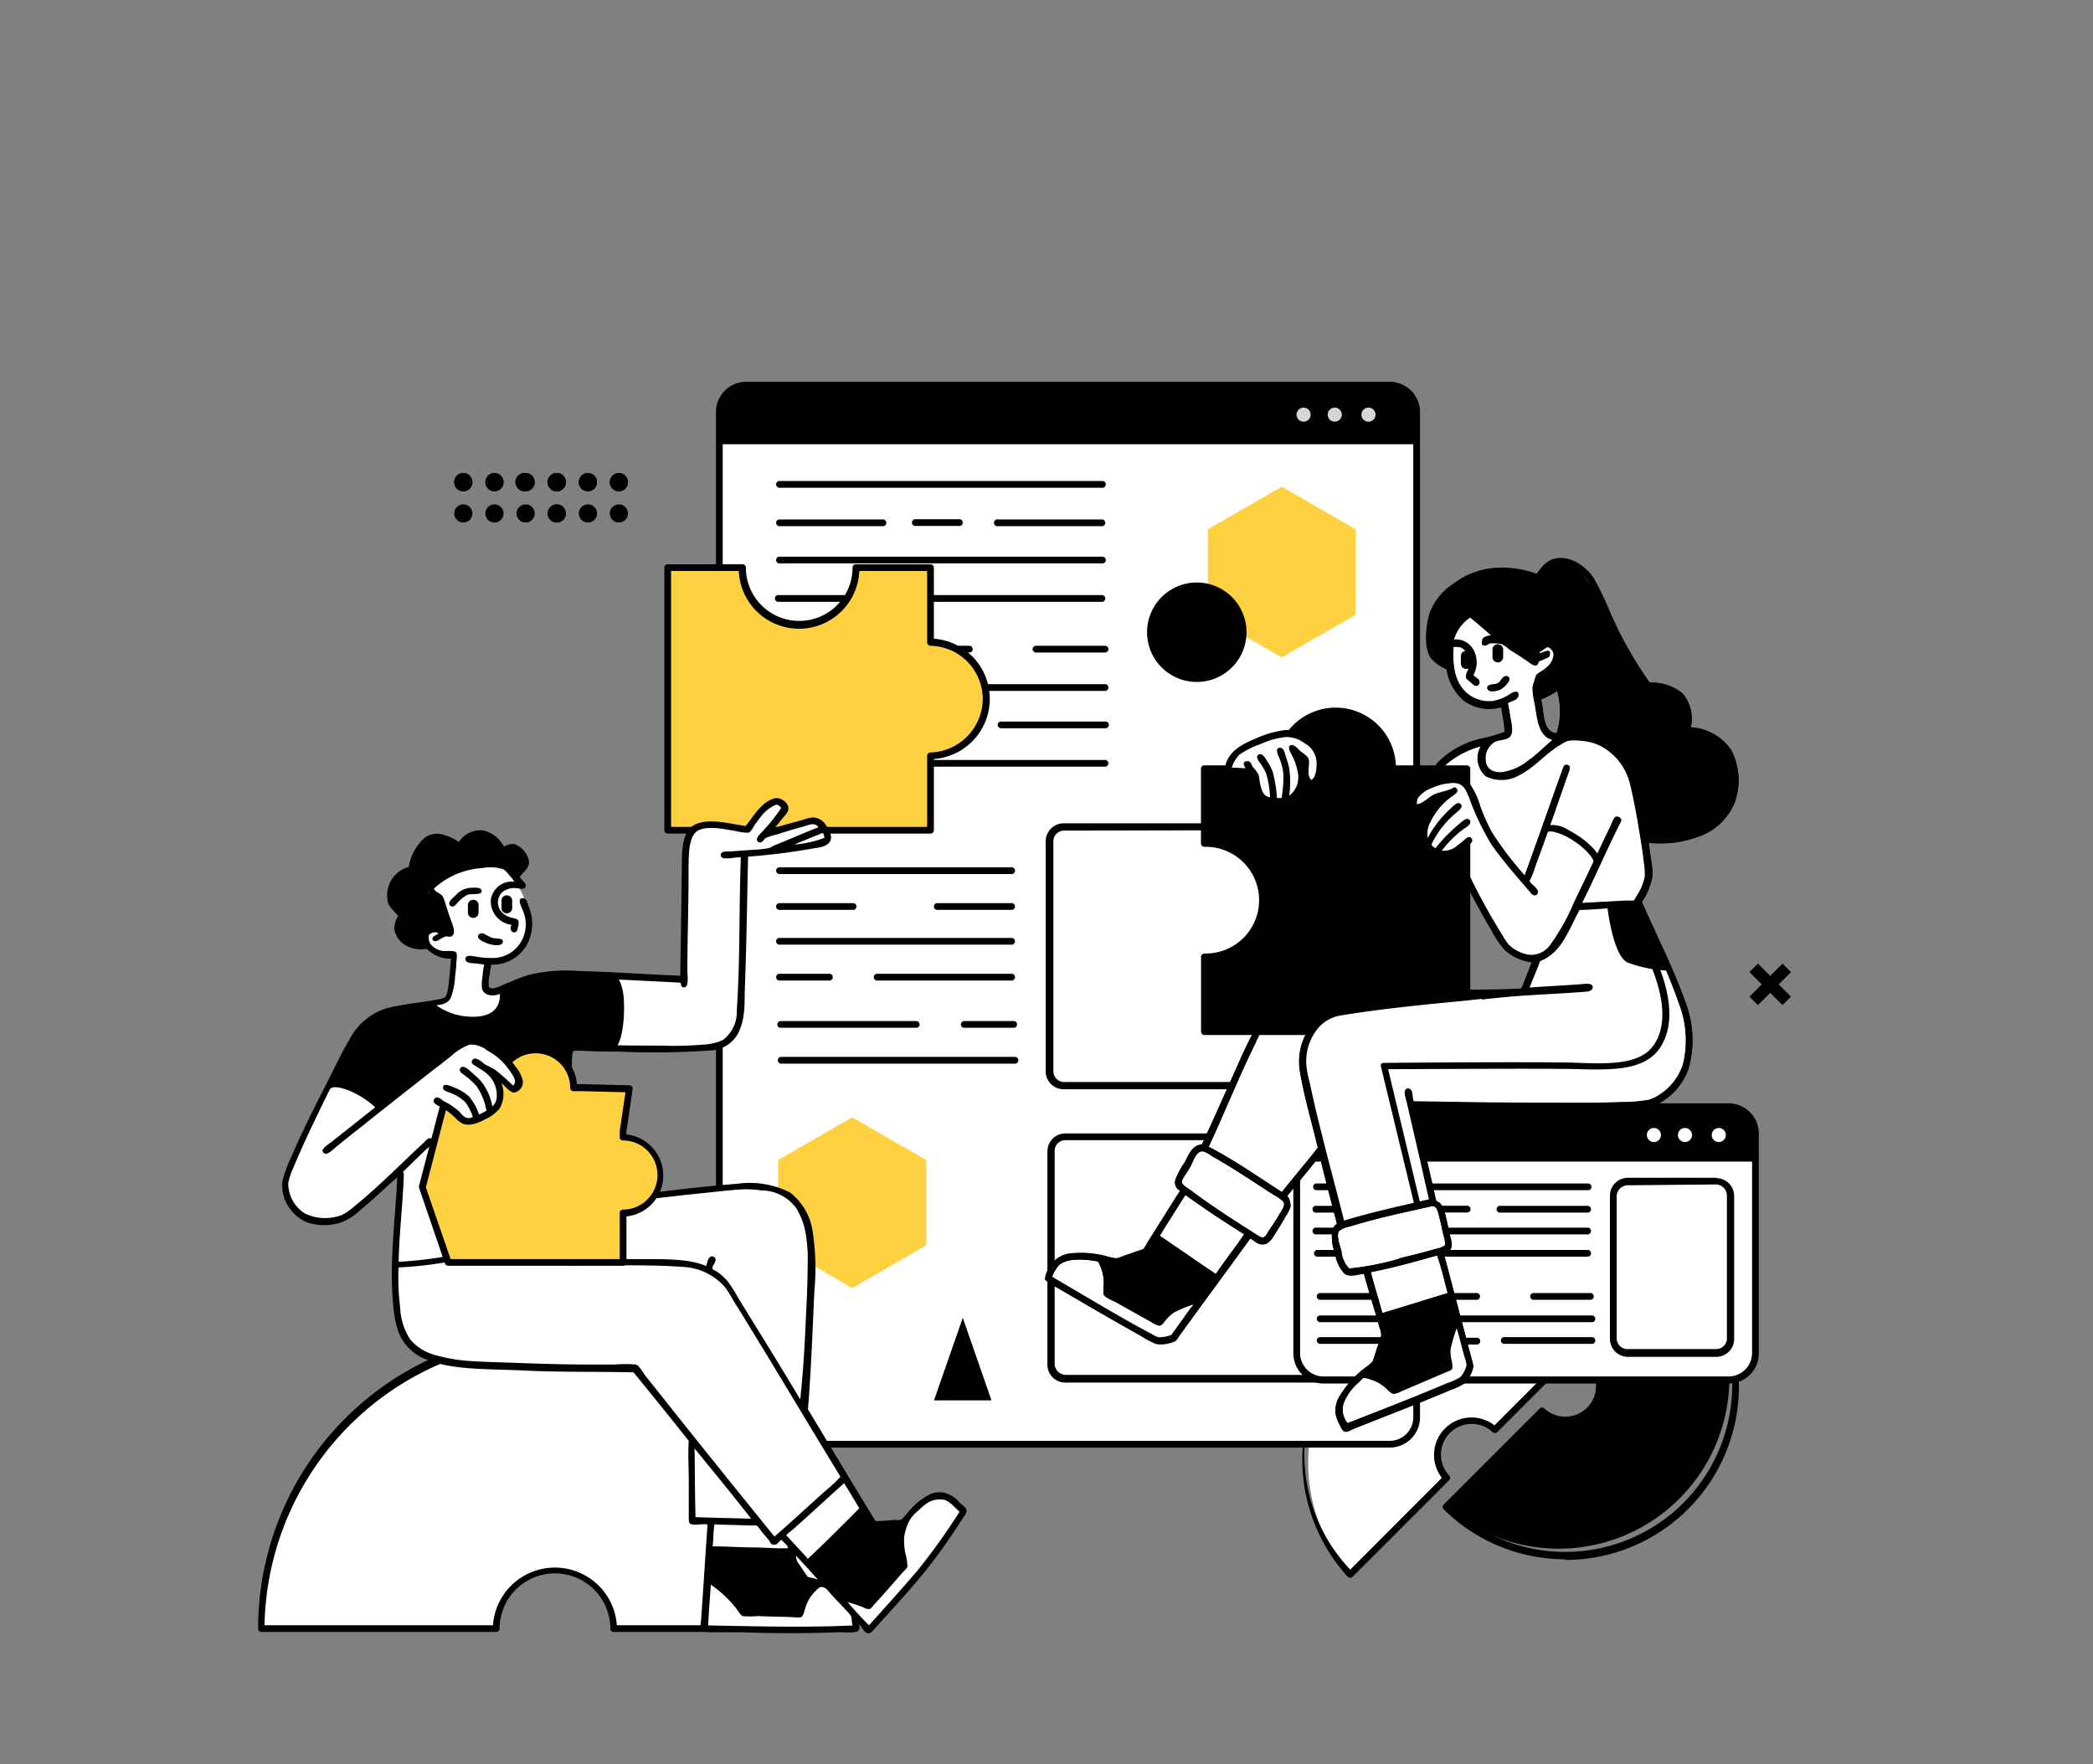 <svg id="_ÎÓÈ_1" data-name="—ÎÓÈ_1" xmlns="http://www.w3.org/2000/svg" xmlns:xlink="http://www.w3.org/1999/xlink" viewBox="0 0 196.15 165.33"><rect x="0" y="0" width="196.15" height="165.33" fill="#808080" stroke="none"/><defs><style>.cls-1{fill:none;clip-rule:evenodd;}.cls-2,.cls-5{fill:#fff;}.cls-10,.cls-2,.cls-3,.cls-8{fill-rule:evenodd;}.cls-4{clip-path:url(#clip-path);}.cls-10,.cls-6{fill:#ffd140;}.cls-7{clip-path:url(#clip-path-2);}.cls-8,.cls-9{fill:#d6d6d6;}</style><clipPath id="clip-path"><path class="cls-1" d="M69.93,36.09h60.31a2.52,2.52,0,0,1,2.52,2.52v94.22a2.51,2.51,0,0,1-2.52,2.51H69.93a2.51,2.51,0,0,1-2.52-2.51V38.61A2.52,2.52,0,0,1,69.93,36.09Z"/></clipPath><clipPath id="clip-path-2"><path class="cls-1" d="M124.05,103.71H162a2.51,2.51,0,0,1,2.51,2.52v20.6a2.51,2.51,0,0,1-2.51,2.52H124.05a2.52,2.52,0,0,1-2.52-2.52v-20.6A2.52,2.52,0,0,1,124.05,103.71Z"/></clipPath></defs><path class="cls-2" d="M52,147.28a5.5,5.5,0,0,1,5.5,5.35H79.56a27.55,27.55,0,0,0-55.09,0h22A5.51,5.51,0,0,1,52,147.28Z"/><path d="M79.56,152.94H57.51a.3.3,0,0,1-.31-.3,5.19,5.19,0,0,0-10.38,0,.32.32,0,0,1-.32.3h-22a.31.31,0,0,1-.31-.31,27.86,27.86,0,0,1,55.72,0,.31.31,0,0,1-.09.22A.32.32,0,0,1,79.56,152.94Zm-21.75-.63H79.24a27.23,27.23,0,0,0-54.45,0H46.2a5.82,5.82,0,0,1,11.61,0Z"/><path class="cls-3" d="M149,132.12a3.19,3.19,0,0,1-4.45.07l-9,9a16,16,0,0,0,22.58-22.57l-9,9A3.19,3.19,0,0,1,149,132.12Z"/><path d="M146.74,146.13a16.23,16.23,0,0,1-11.44-4.68.32.32,0,0,1-.09-.23.31.31,0,0,1,.09-.22l9-9a.31.31,0,0,1,.44,0,2.88,2.88,0,0,0,4.07-4.07.31.31,0,0,1,0-.44l9-9a.41.41,0,0,1,.23-.1.32.32,0,0,1,.22.1,16.26,16.26,0,0,1-11.58,27.7ZM136,141.22a15.65,15.65,0,0,0,22.12-22.12l-8.59,8.59a3.51,3.51,0,0,1-4.93,4.93Z"/><path class="cls-2" d="M135.63,134.07a3.18,3.18,0,0,1,4.45-.06l9-9a16,16,0,0,0-22.57,22.57l9-9A3.18,3.18,0,0,1,135.63,134.07Z"/><path d="M126.54,147.86a.36.36,0,0,1-.23-.09,16.28,16.28,0,0,1,23-23,.3.3,0,0,1,.1.22.36.36,0,0,1-.09.22l-9,9a.31.31,0,0,1-.44,0,2.88,2.88,0,0,0-4.07,4.07.31.31,0,0,1,0,.44l-9,9A.31.31,0,0,1,126.54,147.86Zm11.35-27.17a15.64,15.64,0,0,0-11.35,26.41l8.59-8.6a3.51,3.51,0,0,1,4.93-4.92l8.6-8.61A15.61,15.61,0,0,0,137.89,120.69Z"/><path class="cls-2" d="M69.93,36.09h60.31a2.52,2.52,0,0,1,2.52,2.52v94.22a2.51,2.51,0,0,1-2.52,2.51H69.93a2.51,2.51,0,0,1-2.52-2.51V38.61A2.52,2.52,0,0,1,69.93,36.09Z"/><path d="M130.24,135.66H69.93a2.83,2.83,0,0,1-2.83-2.83V38.61a2.83,2.83,0,0,1,2.83-2.83h60.31a2.84,2.84,0,0,1,2.84,2.83v94.22A2.84,2.84,0,0,1,130.24,135.66ZM69.93,36.41a2.19,2.19,0,0,0-2.2,2.2v94.22a2.2,2.2,0,0,0,2.2,2.2h60.31a2.21,2.21,0,0,0,2.21-2.2V38.61a2.2,2.2,0,0,0-2.21-2.2Z"/><g class="cls-4"><path class="cls-3" d="M66.51,34.77H134v6.86H66.51Z"/></g><path d="M94.86,81.91H73a.32.32,0,0,1,0-.63H94.86a.32.32,0,0,1,0,.63Z"/><path d="M80,85.27H73a.32.32,0,0,1,0-.63H80a.32.32,0,0,1,0,.63Z"/><path d="M94.86,85.27H87.79a.32.32,0,0,1,0-.63h7.07a.32.32,0,0,1,0,.63Z"/><path d="M94.86,88.53H73a.32.32,0,0,1,0-.63H94.86a.32.32,0,0,1,0,.63Z"/><path d="M77.65,91.89H73a.32.32,0,0,1,0-.63h4.67a.32.32,0,1,1,0,.63Z"/><path d="M94.86,91.89H82.15a.32.32,0,0,1,0-.63H94.86a.32.32,0,0,1,0,.63Z"/><path d="M95.06,99.68H73.16a.32.32,0,0,1,0-.63h21.9a.32.32,0,1,1,0,.63Z"/><path d="M95,96.32H90.36a.31.31,0,0,1-.31-.31.32.32,0,0,1,.31-.32H95a.32.32,0,0,1,.32.32A.31.31,0,0,1,95,96.32Z"/><path d="M85.86,96.32H73.16a.31.31,0,0,1-.31-.31.32.32,0,0,1,.31-.32h12.7a.32.32,0,0,1,.32.32A.31.31,0,0,1,85.86,96.32Z"/><path d="M103.32,45.71H73a.32.32,0,0,1,0-.63h30.37a.32.32,0,0,1,0,.63Z"/><path d="M82.75,49.31H73a.32.32,0,0,1,0-.63h9.8a.32.32,0,0,1,0,.63Z"/><path d="M103.32,49.31H93.53a.32.32,0,1,1,0-.63h9.79a.32.32,0,0,1,0,.63Z"/><path d="M89.85,49.29H85.73a.32.32,0,0,1,0-.63h4.12a.32.32,0,1,1,0,.63Z"/><path d="M103.32,52.8H73a.32.32,0,0,1,0-.63h30.37a.32.32,0,0,1,0,.63Z"/><path d="M79.47,56.4H73a.32.32,0,1,1,0-.63h6.47a.32.32,0,0,1,0,.63Z"/><path d="M103.32,56.4H85.71a.32.32,0,1,1,0-.63h17.61a.32.32,0,0,1,0,.63Z"/><path d="M103.61,71.85H73.24a.32.32,0,1,1,0-.63h30.37a.32.32,0,0,1,0,.63Z"/><path d="M103.61,68.25h-9.8a.32.32,0,0,1-.31-.32.31.31,0,0,1,.31-.31h9.8a.31.31,0,0,1,.31.31A.32.32,0,0,1,103.61,68.25Z"/><path d="M83,68.25H73.24a.33.33,0,0,1-.32-.32.32.32,0,0,1,.32-.31H83a.31.31,0,0,1,.32.31A.32.32,0,0,1,83,68.25Z"/><path d="M90.82,68.26H86.71a.31.31,0,1,1,0-.62h4.11a.31.31,0,1,1,0,.62Z"/><path d="M103.61,64.75H73.24a.32.32,0,1,1,0-.63h30.37a.32.32,0,0,1,0,.63Z"/><path d="M103.56,61.15H97.09a.31.31,0,0,1-.31-.31.32.32,0,0,1,.31-.32h6.47a.32.32,0,0,1,.32.32A.31.31,0,0,1,103.56,61.15Z"/><path d="M90.85,61.15H73.24a.32.32,0,0,1-.32-.31.33.33,0,0,1,.32-.32H90.85a.32.32,0,0,1,.31.32A.31.31,0,0,1,90.85,61.15Z"/><rect class="cls-5" x="98.36" y="77.47" width="28.26" height="24.29" rx="1.36"/><path d="M125.25,77.79a1,1,0,0,1,1,1V100.4a1,1,0,0,1-1,1H99.72a1,1,0,0,1-1-1V78.84a1,1,0,0,1,1-1Zm0-.63H99.72A1.68,1.68,0,0,0,98,78.84V100.4a1.68,1.68,0,0,0,1.68,1.68h25.53a1.68,1.68,0,0,0,1.68-1.68V78.84a1.68,1.68,0,0,0-1.68-1.68Z"/><rect class="cls-5" x="98.47" y="106.53" width="29.94" height="22.7" rx="1.36"/><path d="M127.05,106.85a1,1,0,0,1,1,1v20a1.06,1.06,0,0,1-1,1H99.84a1.06,1.06,0,0,1-1-1v-20a1,1,0,0,1,1-1Zm0-.63H99.84a1.68,1.68,0,0,0-1.68,1.67v20a1.68,1.68,0,0,0,1.68,1.68h27.21a1.69,1.69,0,0,0,1.68-1.68v-20a1.68,1.68,0,0,0-1.68-1.67Z"/><path class="cls-6" d="M79.87,120.71l-6.94-4v-8l6.94-4,6.93,4v8Z"/><path class="cls-6" d="M120.12,61.61l-6.93-4v-8l6.93-4,6.93,4v8Z"/><path class="cls-2" d="M124.05,103.71H162a2.51,2.51,0,0,1,2.51,2.52v20.6a2.51,2.51,0,0,1-2.51,2.52H124.05a2.52,2.52,0,0,1-2.52-2.52v-20.6A2.52,2.52,0,0,1,124.05,103.71Z"/><path d="M162,129.66H124.05a2.84,2.84,0,0,1-2.84-2.83v-20.6a2.84,2.84,0,0,1,2.84-2.83H162a2.83,2.83,0,0,1,2.83,2.83v20.6A2.83,2.83,0,0,1,162,129.66ZM124.05,104a2.21,2.21,0,0,0-2.21,2.2v20.6a2.21,2.21,0,0,0,2.21,2.2H162a2.21,2.21,0,0,0,2.2-2.2v-20.6A2.21,2.21,0,0,0,162,104Z"/><g class="cls-7"><path class="cls-3" d="M115.75,102.7h50.3v6.16h-50.3Z"/></g><path class="cls-2" d="M155,105.71a.66.66,0,1,0,0,1.32.66.66,0,0,0,0-1.32Zm2.91,0a.66.66,0,0,0,0,1.32.66.66,0,1,0,0-1.32Zm3.17,0a.66.66,0,1,0,.66.66A.66.66,0,0,0,161.06,105.71Z"/><path class="cls-8" d="M122.17,38.2a.66.66,0,1,0,.66.66A.66.66,0,0,0,122.17,38.2Zm2.92,0a.66.66,0,1,0,0,1.32.66.66,0,1,0,0-1.32Zm3.16,0a.66.66,0,1,0,0,1.32.66.66,0,1,0,0-1.32Z"/><path d="M148.84,111.54H123.38a.31.31,0,0,1-.32-.31.32.32,0,0,1,.32-.32h25.46a.32.32,0,0,1,.31.32A.31.31,0,0,1,148.84,111.54Z"/><path d="M131.59,113.64h-8.21a.32.32,0,1,1,0-.63h8.21a.32.32,0,0,1,0,.63Z"/><path d="M148.84,113.64h-8.21a.32.32,0,1,1,0-.63h8.21a.32.32,0,0,1,0,.63Z"/><path d="M137.55,113.63h-3.46a.32.32,0,0,1,0-.63h3.46a.32.32,0,0,1,0,.63Z"/><path d="M148.84,115.68H123.38a.32.32,0,1,1,0-.63h25.46a.32.32,0,0,1,0,.63Z"/><path d="M128.84,117.77h-5.43a.32.32,0,0,1,0-.63h5.43a.32.32,0,0,1,0,.63Z"/><path d="M148.84,117.77H134.07a.32.32,0,0,1,0-.63h14.77a.32.32,0,0,1,0,.63Z"/><rect class="cls-5" x="151.19" y="110.72" width="11.01" height="16.15" rx="1.36"/><path d="M160.84,111a1.06,1.06,0,0,1,1,1v13.43a1,1,0,0,1-1,1h-8.28a1,1,0,0,1-1.05-1V112.08a1.06,1.06,0,0,1,1.05-1Zm0-.62h-8.28a1.68,1.68,0,0,0-1.68,1.67v13.43a1.68,1.68,0,0,0,1.68,1.68h8.28a1.68,1.68,0,0,0,1.68-1.68V112.08a1.68,1.68,0,0,0-1.68-1.67Z"/><path class="cls-9" d="M149.13,125.64h-8.21s8.21,0,8.21,0Z"/><path class="cls-9" d="M131.88,125.64h-8.21s8.21,0,8.21,0Z"/><path class="cls-9" d="M138.42,125.65H135s3.46,0,3.46,0Z"/><path class="cls-9" d="M149.13,123.6H123.67s25.46,0,25.46,0Z"/><path class="cls-9" d="M149.1,121.51h-5.43s5.43,0,5.43,0Z"/><path class="cls-9" d="M138.44,121.51H123.67s14.77,0,14.77,0Z"/><path d="M149.13,125.94h-8.21a.32.32,0,0,1,0-.63h8.21a.32.32,0,1,1,0,.63Z"/><path d="M131.88,125.94h-8.21a.32.32,0,0,1,0-.63h8.21a.32.32,0,1,1,0,.63Z"/><path d="M138.42,126H135a.32.32,0,0,1,0-.63h3.46a.32.32,0,0,1,0,.63Z"/><path d="M149.13,123.91H123.67a.32.32,0,0,1,0-.63h25.46a.32.32,0,1,1,0,.63Z"/><path d="M149.1,121.81h-5.43a.32.32,0,0,1,0-.63h5.43a.32.32,0,0,1,0,.63Z"/><path d="M138.44,121.81H123.67a.32.32,0,0,1,0-.63h14.77a.32.32,0,0,1,0,.63Z"/><path class="cls-10" d="M87.19,60.16v-7h-7a5.34,5.34,0,0,1-10.68,0h-7V77.8H87.19v-7a5.34,5.34,0,0,0,0-10.68Z"/><path d="M87.19,78.12H62.58a.32.32,0,0,1-.32-.32V53.19a.32.32,0,0,1,.32-.31h7a.31.31,0,0,1,.32.31,5,5,0,0,0,10,0,.31.31,0,0,1,.31-.31h7a.31.31,0,0,1,.31.31v6.67a5.65,5.65,0,0,1,0,11.27V77.8A.31.31,0,0,1,87.19,78.12Zm-24.3-.63h24V70.84a.33.33,0,0,1,.31-.32,5.06,5.06,0,0,0,4.9-5,5,5,0,0,0-4.9-5,.33.33,0,0,1-.31-.32V53.51H80.53a5.65,5.65,0,0,1-11.29,0H62.89Z"/><path class="cls-2" d="M162.28,71.44c-.76-3-4.24-3-4.24-3a3.92,3.92,0,0,0-.38-2.9c-.83-1.64-3.33-1.11-3.33-1.11s-.82-.65-3.23-5.91-3.31-5.68-4.83-5.84S144,54.13,144,54.13a15.59,15.59,0,0,0-4.75-.56c-2.36.14-4.61,2-5.26,5.45s1.7,3.38,1.7,3.38a7,7,0,0,0,.69,1.72A2.9,2.9,0,0,0,138.53,66a5.66,5.66,0,0,0,2.39,0s.36,1.73.42,2.35-1.18,1-1.61,1.11a14.39,14.39,0,0,0-2.63.79,10.93,10.93,0,0,0-2.41,1.62h2.94v1.74a2.23,2.23,0,0,0-1.22-.56,5.28,5.28,0,0,0-1.87.25,8.08,8.08,0,0,0-1.67,1,1.37,1.37,0,0,0-.42,1.62c.08.34,2-1,2-1l1.68-.54a15,15,0,0,0-1.91,1.48c-.63.65-.64,1.09-.86,2.14s-.07,1.07.82,1.87a1.88,1.88,0,0,0,2.07.15,74.23,74.23,0,0,0,4.54,8.16c1.49,1.92,3,1.72,3,1.72l-1.18,3.1s-11.35.26-15.59,0-6,.46-7.59,1.34-6.57,13.26-6.57,13.26a.91.91,0,0,0-.92.12c-.54.35-1.08,2-1.41,3s.32,1,.32,1l-3.74,5.71-2.53.77a12.86,12.86,0,0,0-4.18-.63,2.47,2.47,0,0,0-2.16,2.19l10.13,6.06,1.37-.36,7.42-9.73a1.47,1.47,0,0,0,1.22.5c.86,0,1.62-1.95,2.08-3s-.23-1.24-.23-1.24l3.54-4.17,1.83,7s-.52.2-.61.61a8.52,8.52,0,0,0,1,3.5c.58.91,2,.17,2,.17l1.79,5.7-.95,3a26.21,26.21,0,0,0-3.27,3.08c-1,1.27.5,3,.5,3s10.92-4.55,11.21-4.85a4.64,4.64,0,0,0,.48-1.51l-2.79-10.19a2.06,2.06,0,0,0,.82-.55c.28-.36-.19-1.69-.55-3s-.94-1.38-.94-1.38l-2.08-8.94s18.87.17,21.19,0,2.76-.62,4.13-2.56.86-4.26,0-7.19a83.35,83.35,0,0,0-4-9.28,20.79,20.79,0,0,0,1-2.14c.37-1-.27-3.79-.27-3.79a17,17,0,0,0,5.52-.86C162,76.81,163,74.41,162.28,71.44ZM146,69a1.34,1.34,0,0,1-.84,0c-.53-.14-.49-.65-.69-1.49s-.42-2.1-.42-2.1.62-.35,1-.61a2.08,2.08,0,0,1,1-.25,9.36,9.36,0,0,1,.4,2.29A5.57,5.57,0,0,1,146,69Z"/><path class="cls-3" d="M129.37,123.51l.49,1.36-.84,2.81-1.24.91a5.09,5.09,0,0,1,1.68.67,8.54,8.54,0,0,1,1.32,1l5-2.08a3,3,0,0,1-.14-2.1c.38-1,1-2.62,1-2.62l-.48-2Z"/><path class="cls-2" d="M144,90.06l-1.11,3.06-5.18-.25,0,.77s-9.78.79-11.31,1.18a5.79,5.79,0,0,0-3.46,2.05l-5.12.13-4.81,10.57,7.47,4.66,3.36-4.49,2.12,7.07,8.41-2.18-2-9,21.36.06s3.43-1.08,4.28-3.71-.1-5.76-1.33-8.79-3-6.4-3-6.4L148,85s-.77,1.74-1.47,3A6.07,6.07,0,0,1,144,90.06Z"/><path class="cls-3" d="M150.61,84.76s.49,4.71,1.89,5.43a12,12,0,0,0,4.11.78l-2.86-6.42Z"/><path d="M132.86,113.15a.32.32,0,0,1-.31-.24L129.43,100a.33.33,0,0,1,0-.27.33.33,0,0,1,.25-.12c.15,0,15-.14,18.43,0s6,0,7.08-2c1.79-3.15-1-8.22-1-8.27a.32.32,0,0,1,.13-.43.31.31,0,0,1,.42.12c.13.22,3,5.44,1,8.89-1.29,2.28-4.1,2.38-7.65,2.28-3.12-.09-15.62,0-18,0l3,12.52a.31.31,0,0,1-.23.38Z"/><path class="cls-3" d="M108.12,116l-.74,1.24-2.71,1.14-1.48-.38a5,5,0,0,1,.55,1.72,9.47,9.47,0,0,1,.05,1.68l4.79,2.54a3,3,0,0,1,1.53-1.45l2.67-.88L114,120Z"/><path class="cls-3" d="M137.82,57.5s1.65,1.16,3,2.24S143.92,62,143.92,62l.27-1.45s1.34-.34,1.53.11a1,1,0,0,1,0,1.11,12.41,12.41,0,0,1-1.3,1.8l-.4.82.38.78a7.26,7.26,0,0,0,1-.32c.18-.11.69-.52.69-.52a5.77,5.77,0,0,1,.42,2,20.59,20.59,0,0,1-.38,2.69s3.71-.6,5.27,1.3S153,72,153.3,73.59s1,5,1,5,4.57.5,6.42-1.38,2.44-4.08,1.7-5.94c-1.07-2.7-4.23-2.75-4.23-2.75s.72-2.5-.63-3.31a9,9,0,0,0-3.13-1s-2.81-4.55-4.13-7.09-2.82-5.32-4.37-4.51-1.51,1.74-1.51,1.74-3.46-1.9-6.23-.3-4,2.8-4.21,5.25c-.22,2.79,1.88,3.19,1.88,3.19a5.7,5.7,0,0,1,.47-3.21A7.75,7.75,0,0,1,137.82,57.5Z"/><path class="cls-3" d="M158.45,68.16a4.91,4.91,0,0,1,3.8,2.14,6.16,6.16,0,0,1,.32,4.89,5.63,5.63,0,0,1-2.92,3,10.34,10.34,0,0,1-5.1.77c0,1,.36,2,.32,3.09a6.3,6.3,0,0,1-1,2.45c1.38,3.19,3,6.3,4.2,9.73a9.79,9.79,0,0,1,.14,6,6,6,0,0,1-2.32,2.9,4.9,4.9,0,0,1-1.14.58,11.91,11.91,0,0,1-2.6.24c-6.42.2-13.11,0-19.51-.05.57,2.59,1.21,5.35,1.83,8.06a3.39,3.39,0,0,0,.12.52c.06.11.22.16.32.23.45.35.61,1.43.77,2.1.08.31.14.64.21,1a2.49,2.49,0,0,1,.15,1,1,1,0,0,1-.71.72c.87,3.31,1.72,6.51,2.6,9.86a3.29,3.29,0,0,1,.15.67,3.43,3.43,0,0,1-.76,1.51,5.57,5.57,0,0,1-1.34.65c-3,1.28-6,2.42-9.15,3.67-.26.1-.53.29-.77.25s-.45-.51-.57-.76a3.35,3.35,0,0,1-.34-1,2.69,2.69,0,0,1,.45-1.64,9.34,9.34,0,0,1,2.49-2.68,3.3,3.3,0,0,0,.55-.49,6.33,6.33,0,0,0,.21-.62c.14-.42.26-.81.42-1.24a2.54,2.54,0,0,0,.18-.63,3,3,0,0,0-.18-.74c-.48-1.66-1-3.28-1.45-5-.61.06-1.33.33-1.81,0a3.35,3.35,0,0,1-.88-1.84,4.61,4.61,0,0,1-.27-2.29,1.33,1.33,0,0,1,.44-.54q-.83-3.12-1.61-6.28a1.6,1.6,0,0,0-.4.42c-.85,1.06-1.77,2.17-2.65,3.23a1.64,1.64,0,0,1,.3,1,2.68,2.68,0,0,1-.44.9c-.35.58-.66,1.1-1,1.66s-.69,1.2-1.49.94c-.33-.1-.51-.34-.84-.5-2.16,3-4.39,6-6.56,9-.18.25-.31.55-.55.65a3.23,3.23,0,0,1-1.72.23,8.3,8.3,0,0,1-1.34-.71c-2.67-1.46-5.25-3-7.83-4.51a5.65,5.65,0,0,1-1.23-.8,2,2,0,0,1,.29-.94,2.57,2.57,0,0,1,2.14-1.51,9.27,9.27,0,0,1,3.27.25,5.21,5.21,0,0,0,1,.21,3.3,3.3,0,0,0,.63-.21c.6-.21,1.24-.44,1.82-.63.14,0,.37-.54.49-.71l2.81-4.47c.06-.1.23-.31.23-.32s-.2-.17-.25-.23a.85.85,0,0,1-.19-.86,8,8,0,0,1,.88-1.61c.37-.75.68-1.55,1.59-1.64,1.17-2.53,2.3-5.09,3.46-7.68.56-1.23,1.15-2.52,1.83-3.73a5.61,5.61,0,0,1,3-2.6,10.54,10.54,0,0,1,2.58-.21c4.47-.09,9-.27,13.61-.27,1.84,0,3.66,0,5.45-.11.38-.79.67-1.67,1-2.5A4.45,4.45,0,0,1,141,89a8.73,8.73,0,0,1-1.15-1.72c-.92-1.54-1.69-3-2.56-4.64-.14-.25-.63-1-.11-1.11.3,0,.49.44.65.76a59.65,59.65,0,0,0,3,5.41,6.13,6.13,0,0,0,.56.84,3.59,3.59,0,0,0,2,1,2.2,2.2,0,0,0,2-1,19.34,19.34,0,0,0,2.16-3.88c1.16-2.4,2.24-4.69,3.42-7.16.14-.29.34-.89.58-.92a.39.39,0,0,1,.4.23c0,.19-.11.33-.21.53-1.23,2.45-2.27,4.9-3.5,7.34l4.3-.23a3.83,3.83,0,0,0,.61,0c.09,0,.25-.35.33-.49a5,5,0,0,0,.72-1.74,5.43,5.43,0,0,0-.07-1.19c-.12-1.1-.31-2.25-.48-3.28-.23-1.41-.5-2.86-.82-4.17a5.54,5.54,0,0,0-1.93-3.08,4.66,4.66,0,0,0-2.68-1.07,4.79,4.79,0,0,0-1.26,0,2.65,2.65,0,0,0-.65.33c-1.43.81-2.46,2.16-3.94,2.9a3.32,3.32,0,0,1-3.11.1,2.23,2.23,0,0,1-.4-2.83,8.31,8.31,0,0,0-3.35,1.74c-.11.12-.24.31-.38.48s-.28.38-.5.34a.37.37,0,0,1-.23-.23c-.05-.26.32-.64.48-.82a8.29,8.29,0,0,1,4.19-2.2,14.73,14.73,0,0,0,2-.59c-.05-.86-.23-1.58-.34-2.37a4,4,0,0,1-3.52-.59,4.77,4.77,0,0,1-1.6-2.94,3.84,3.84,0,0,1-1.49-1.06c-.67-1-.42-3.11-.06-4.22a5.61,5.61,0,0,1,2.22-2.71,7.33,7.33,0,0,1,3.51-1.44,9.31,9.31,0,0,1,4.27.52c.49-.69.93-1.37,2-1.47a3.09,3.09,0,0,1,2,.55,4.43,4.43,0,0,1,1.28,1.23,30.16,30.16,0,0,1,1.63,3.4,37,37,0,0,0,3.65,6.44,4.47,4.47,0,0,1,3.07,1A3.59,3.59,0,0,1,158.45,68.16Zm.26,9.77a7.1,7.1,0,0,0,1.53-.83A5,5,0,0,0,161.47,76a5.58,5.58,0,0,0,.78-3.81,3.68,3.68,0,0,0-3.19-3.23c-.38-.08-1.16-.1-1.26-.36s.06-.67.09-1a2.63,2.63,0,0,0-1.2-2.64,4.19,4.19,0,0,0-1.17-.31,6.57,6.57,0,0,1-1.22-.15c-.15-.06-.29-.32-.44-.55-.41-.59-.85-1.25-1.17-1.78a60,60,0,0,1-3.3-6.56,8.33,8.33,0,0,0-.67-1.3,3.34,3.34,0,0,0-2.18-1.39A1.74,1.74,0,0,0,144.69,54a6,6,0,0,1,3.36,4.41,8.12,8.12,0,0,1-.11,3.48,5.41,5.41,0,0,1-1,1.93c-.12.15-.42.4-.44.54a3,3,0,0,0,.1.57l.11.57a7.09,7.09,0,0,1-.21,3.21c3.16-.28,4.89.87,6.1,2.62a8.75,8.75,0,0,1,1.13,3.25c.26,1.2.46,2.49.68,3.71A12.09,12.09,0,0,0,158.71,77.93ZM147.57,59.77a6.1,6.1,0,0,0-1-3.23,4.6,4.6,0,0,0-2.49-2,5,5,0,0,0-1.68-.54,8.71,8.71,0,0,0-2.08-.15A7.23,7.23,0,0,0,135.69,56a5,5,0,0,0-1.32,3.74,3.58,3.58,0,0,0,.23,1.47,2.11,2.11,0,0,0,.72.6c.08.05.16.15.25.11v-1.2c-.38.1-.87.16-.86-.23s.52-.32.88-.4a3.43,3.43,0,0,1,.44-1.21,3.74,3.74,0,0,1,1.07-1.32c.19-.16.52-.47.73-.47s.55.37.74.53a36.63,36.63,0,0,0,5.05,3.9c.15-.45-.07-1.84.57-1.7.19,0,.21.22.23.46.84-.76,1.92.26,1.8,1.32a3.17,3.17,0,0,1-1.72,2.14c-.06.39-.34.77-.16,1.2C146.41,64.13,147.62,62.51,147.57,59.77ZM136.24,60c1.78-.15,2.63,1.92,1.82,3.29.15.31.6.33.59.7a.3.3,0,0,1-.31.29c-.22,0-.41-.24-.55-.36s-.4-.29-.42-.48a2.43,2.43,0,0,1,.23-.67,1.92,1.92,0,0,0,.17-.74,1.65,1.65,0,0,0-.84-1.34,2.33,2.33,0,0,0-.71-.06c-.15,2.09.23,3.61,1.4,4.51a3.18,3.18,0,0,0,2.35.61,4.27,4.27,0,0,0,1.58-.67c.25-.16.76-.42.75.08s-.8.56-1,.76c.08.39.15.83.23,1.3s.32,1.42,0,1.8-1,.29-1.45.52a1.85,1.85,0,0,0-.4.34,1.76,1.76,0,0,0-.46,1c-.12,1.12.52,1.62,1.55,1.55a5.21,5.21,0,0,0,2.67-1.28c.79-.64,1.44-1.28,2.16-1.79-1.43-.25-1.53-1.94-1.77-3.37a7.22,7.22,0,0,1-.21-1.51,4.88,4.88,0,0,1,.15-.53,4.55,4.55,0,0,1,.17-.52c.1-.18.39-.3.59-.44a3.94,3.94,0,0,0,.56-.46,1.74,1.74,0,0,0,.51-1.16.9.9,0,0,0-.55-.73,2.52,2.52,0,0,0-.46.29c-.13.1-.38.18-.34.44.22,0,1-.53,1,0,0,.22-.28.3-.46.38a5.44,5.44,0,0,1-.59.25c-.13.77-.8.14-1.13-.08-.58-.39-1-.67-1.56-1a4,4,0,0,0-.75-.55,4.56,4.56,0,0,0-1-.08c-.27,0-.41.26-.67.21s-.22-.14-.21-.32c0-.39.72-.51,1-.5-.63-.58-1.4-1.22-2.1-1.8A3.77,3.77,0,0,0,136.24,60Zm9.69,4.76a7.22,7.22,0,0,1-1.51.8c.34,1.2.09,3,1.45,3.19A6.78,6.78,0,0,0,145.93,64.76Zm-2.33,38.62c2.68,0,5.66.06,8.35-.06a14.27,14.27,0,0,0,2.6-.21,4.3,4.3,0,0,0,1.09-.55,5.29,5.29,0,0,0,2.1-2.81,9.57,9.57,0,0,0-.36-5.62c-1-2.95-2.4-5.8-3.69-8.58-.07-.16-.19-.51-.29-.55a.88.88,0,0,0-.23,0c-1.72,0-3.4.25-5.18.28-1,1.81-1.64,4-3.72,4.82-.31.86-.68,1.67-1,2.52,1.45-.11,3.1-.19,4.63-.3.52,0,1.27-.2,1.28.26,0,.21-.16.33-.48.35-1.82.15-3.72.24-5.37.34-2.14.13-4,.35-6,.57-4,.43-7.94.77-11.66,1.38a3.55,3.55,0,0,0-2.14,1.11A4.85,4.85,0,0,0,122.4,100a8.74,8.74,0,0,0,.27,1.37c.94,4.44,2.14,8.66,3.25,13.07,2.57-.79,5.33-1.39,8-2-.66-3-1.41-6.2-2.11-9.25-.08-.31-.39-1.13.12-1.13s.35.93.53,1.19C136.26,103.31,139.88,103.38,143.6,103.38Zm-12.31-9.9c-2.82,0-5.66.09-8.41.21a10.7,10.7,0,0,0-1.64.1,3.77,3.77,0,0,0-1.68,1,6.41,6.41,0,0,0-1.17,1.53c-1.92,3.61-3.38,7.42-5.12,11.14,2.44,1.26,4.6,2.79,6.86,4.24,1.12-1.39,2.27-2.75,3.38-4.16-.54-2.33-1.27-4.7-1.68-7.17a5.54,5.54,0,0,1,.65-3.65,4.49,4.49,0,0,1,2.41-2,7.82,7.82,0,0,1,1.24-.21c3-.43,6.09-.77,9.08-1.11C133.92,93.43,132.6,93.48,131.29,93.48Zm-18.8,14.45c-.47.21-.64.86-.92,1.39-.12.22-.27.45-.44.71s-.4.53-.36.8.68.61.84.73c1.89,1.42,3.73,2.6,5.71,3.86.28.18.79.58,1.05.55s.46-.48.58-.68c.36-.52.66-1,1-1.55.18-.31.56-.72.36-1.11a3.55,3.55,0,0,0-.91-.65c-1.93-1.24-3.7-2.46-5.72-3.59-.3-.16-.81-.54-1.11-.48Zm-1.38,4q-1.23,1.92-2.43,3.86c1.75,1.19,3.49,2.41,5.26,3.59.87-1.27,1.81-2.46,2.67-3.74C114.73,114.5,112.88,113.28,111.11,112Zm20,6c1.11-.28,2.21-.54,3.32-.86.28-.08.91-.21,1-.42a2.57,2.57,0,0,0-.14-.86c-.15-.68-.24-1.13-.4-1.74s-.25-1.14-.76-1c-2.49.56-5.24,1.14-7.63,1.89a2.53,2.53,0,0,0-1,.4c-.33.42.13,1.57.21,1.93a2.58,2.58,0,0,0,.73,1.61A26,26,0,0,0,131.14,118Zm-22.8-1.57a6.19,6.19,0,0,0-.42.65,1.83,1.83,0,0,1-.42.56,3.47,3.47,0,0,1-.67.25l-1.41.49a3.88,3.88,0,0,1-.71.23c-.35,0-.7-.18-1-.19A5,5,0,0,1,104,121q2.25,1.28,4.53,2.5c.84-1.19,2.39-1.67,3.94-2.14.36-.48.71-1,1-1.45C111.81,118.76,110.11,117.54,108.34,116.39Zm20.14,2.83c.34,1.31.74,2.55,1.09,3.86,2.06-.61,4.07-1.26,6.12-1.87-.32-1.18-.58-2.42-1-3.55C132.68,118.22,130.65,118.79,128.48,119.22Zm-29.16-.72a3.24,3.24,0,0,0-.71,1.18c3,1.75,6.18,3.69,9.33,5.37a2.76,2.76,0,0,0,.67.31,3.69,3.69,0,0,0,1.18-.21c.61-.83,1.24-1.73,1.84-2.56.1-.12.24-.24.21-.35A12.89,12.89,0,0,0,110,123a4.63,4.63,0,0,0-.67.61c-.18.19-.42.62-.68.63a2.05,2.05,0,0,1-.69-.31l-3.27-1.83c-.28-.16-1.16-.49-1.26-.8a3.12,3.12,0,0,1,0-.75,3.89,3.89,0,0,0-.54-2.33C101.74,118,100.12,117.88,99.32,118.5Zm30.44,5.18c0,.45.38.95.38,1.39a3.5,3.5,0,0,1-.24.71l-.48,1.43a3.44,3.44,0,0,1-.25.71c-.2.31-.64.45-.8.72a5.22,5.22,0,0,1,2.35,1.32c1.57-.68,3.19-1.32,4.72-2a4.71,4.71,0,0,1,.23-2.91,7.45,7.45,0,0,1,.61-1.62c-.18-.5-.24-1.11-.46-1.57Zm6.16,2.75a4.3,4.3,0,0,0,.07.95,2.5,2.5,0,0,1,.1.86c-.06.18-.39.28-.61.37l-4.15,1.77a1.87,1.87,0,0,1-.73.25c-.25,0-.54-.39-.78-.59a3.7,3.7,0,0,0-1.38-.75,1.76,1.76,0,0,0-.63-.15c-.15,0-.38.33-.57.5a4.74,4.74,0,0,0-1.34,1.91,2,2,0,0,0,.4,1.85c3-1.17,6.3-2.45,9.29-3.72a6.33,6.33,0,0,0,1.28-.58,1.71,1.71,0,0,0,.36-.51,2.66,2.66,0,0,0,.25-.63,5.78,5.78,0,0,0-.23-.88c-.23-.88-.51-2-.74-2.68A18,18,0,0,0,135.92,126.43Z"/><path class="cls-3" d="M141.09,63.38a.29.29,0,0,1,.37.23c0,.23-.22.47-.37.63a2,2,0,0,1-.57.42c-.27.1-1,.24-1.11-.09-.16-.5.61-.38.92-.52s.39-.54.71-.67C141.05,63.37,141.07,63.38,141.09,63.38Z"/><path class="cls-3" d="M142.89,82.05c1.18-3.23,2.34-6.57,3.52-9.86.09-.24.14-.5.38-.51.54,0,.23.63.13.93-1,2.87-2,5.78-3.07,8.66a6.86,6.86,0,0,1-.52,1.28c.08.3.86.69.78,1.11a.28.28,0,0,1-.21.23c-.28.06-.46-.26-.63-.46-1.16-1.33-2.4-2.76-3.42-4.19a22.54,22.54,0,0,1-2.14-4.41c-.32-.74-.51-1.44-1.49-1.45a5.07,5.07,0,0,0-2,.46,2.74,2.74,0,0,0-1.37,1,1.65,1.65,0,0,0-.06.53c.61-.08,1-.61,1.57-.9.42-.21,1.09-.31,1.51-.49.14,0,.32-.22.49-.19a.35.35,0,0,1,.23.28c0,.23-.24.36-.42.5a6.3,6.3,0,0,0-2.12,2.48,2.35,2.35,0,0,0-.25,1.49,9.87,9.87,0,0,1,2-2.63c.17-.15.63-.68.93-.65a.35.35,0,0,1,.25.25c0,.33-.59.71-.76.87a8.86,8.86,0,0,0-2.07,2.76c.06.18.24.25.37.36a14.74,14.74,0,0,1,2.14-2.2c.17-.13.6-.6.91-.55a.33.33,0,0,1,.23.27c0,.34-.51.57-.68.7a10.07,10.07,0,0,0-2,2,1.86,1.86,0,0,0,1.45-.48c.17-.12.36-.27.57-.44s.38-.41.65-.34a.45.45,0,0,1,.19.24c0,.27-.31.48-.47.6a4,4,0,0,1-2.09,1.09,2.34,2.34,0,0,1-1.6-.67,2.07,2.07,0,0,1-.77-1.49,3.67,3.67,0,0,1,.52-1.82,5,5,0,0,1,1-1.41s0,0,0,0c-.37.19-.84.63-1.28.84a1.38,1.38,0,0,1-.88.13c-.39-.16-.44-.89-.25-1.35A3,3,0,0,1,134,73.3c.92-.38,2.7-.92,3.53-.13a7.14,7.14,0,0,1,1.19,2.39A18.36,18.36,0,0,0,139.81,78,31.26,31.26,0,0,0,142.89,82.05Z"/><path d="M149.68,81.17a.31.31,0,0,1-.31-.31c0-.54-1.2-1.77-2.65-2.5-1-.48-1.5-.48-1.65-.4a.33.33,0,0,1-.43-.14.31.31,0,0,1,.15-.42,2.73,2.73,0,0,1,2.21.4c1.43.72,3,2.08,3,3a.33.33,0,0,1-.31.32Z"/><path class="cls-3" d="M140.38,60.38a.49.49,0,0,1,.49.48v.72a.49.49,0,0,1-1,0v-.72A.49.49,0,0,1,140.38,60.38Z"/><path class="cls-3" d="M137.42,61a.48.48,0,0,1,.49.48v.71a.49.49,0,1,1-1,0v-.71A.48.48,0,0,1,137.42,61Z"/><path class="cls-3" d="M130.52,72.09a5.34,5.34,0,1,0-10.68,0s-7,0-7,0v7H113a5.34,5.34,0,0,1,0,10.68h-.13v7h24.6V72.09Z"/><path d="M137.48,97h-24.6a.32.32,0,0,1-.32-.32v-7a.33.33,0,0,1,.1-.23.36.36,0,0,1,.22-.09H113a5,5,0,1,0,0-10h-.13a.31.31,0,0,1-.22-.09.34.34,0,0,1-.1-.23v-7a.31.31,0,0,1,.32-.31h6.66a5.65,5.65,0,0,1,11.29,0h6.65a.31.31,0,0,1,.32.31V96.7A.32.32,0,0,1,137.48,97Zm-24.29-.63h24v-24h-6.65a.32.32,0,0,1-.32-.32,5,5,0,1,0-10,0,.32.32,0,0,1-.32.33h-6.65v6.34a5.65,5.65,0,0,1,0,11.3Z"/><path class="cls-2" d="M116.83,72l.83.92s-.2,2,1.56,2.33,2.49-.41,2.82-1.49a4.61,4.61,0,0,0-.82-3.46l1.17,1s-.18,2,.41,2.14.92-1,1-1.49a2.57,2.57,0,0,0-.66-2.23,2.94,2.94,0,0,0-2.93-.88,11.74,11.74,0,0,0-4.26,1.85,1.66,1.66,0,0,0-.58,1.24Z"/><path class="cls-3" d="M122.19,73.11a2.44,2.44,0,0,1-.91,1.89c-.78.54-2.68.64-3.31-.17a3.72,3.72,0,0,1-.55-1.43,3.78,3.78,0,0,0-.08-.56,2.68,2.68,0,0,0-.44-.61c-.12-.16-.62-.78-.13-.88s.47.3.65.54a3.72,3.72,0,0,1,.51.67c.1.29.11.71.19,1,.14.55.28,1.07.9,1.16a8.74,8.74,0,0,0-.34-2.17,3.69,3.69,0,0,0-.44-.83c-.13-.22-.48-.56-.42-.84a.33.33,0,0,1,.25-.21c.33,0,.57.48.72.71a4.9,4.9,0,0,1,.48.94,12,12,0,0,1,.4,2.46,2,2,0,0,0,.44,0,12.64,12.64,0,0,0,.17-2.19,5.25,5.25,0,0,0-.47-1.74c-.1-.27-.29-.75.13-.77s.46.55.57.84a7.73,7.73,0,0,1,.31,1.07,9.26,9.26,0,0,1,0,2.58,2.14,2.14,0,0,0,.8-2.19,5.39,5.39,0,0,0-.63-1.76c-.13-.25-.35-.72,0-.79s.72.44.9.58.67.46.76.72-.07,1.09,0,1.51a.87.87,0,0,0,.25.46c.41-.22.52-1.08.48-1.72a2.14,2.14,0,0,0-1.11-1.72,2.83,2.83,0,0,0-1.74-.59,7.68,7.68,0,0,0-2.37.65,8.18,8.18,0,0,0-2,1,3,3,0,0,0-.78,1.43,1,1,0,0,0-.59-.21c.31-1.54,1.54-2.16,2.9-2.73a9.52,9.52,0,0,1,2.81-.8,3.58,3.58,0,0,1,2.39.9A2.61,2.61,0,0,1,124,71.47a3.72,3.72,0,0,1-.33,1.75,1,1,0,0,1-.86.48C122.48,73.66,122.35,73.37,122.19,73.11ZM122,71.56v-.23c-.05,0-.08-.08-.13-.11A1.51,1.51,0,0,0,122,71.56Z"/><path class="cls-2" d="M122.09,99c0-3.6,3.5-4.11,7.52-4.65,4.27-.57,9.12-1.06,9.12-1.06l1.51,4.14Z"/><path class="cls-3" d="M162.25,70.3a4.91,4.91,0,0,0-3.8-2.14,3.59,3.59,0,0,0-.79-3.19,4.47,4.47,0,0,0-3.07-1,37,37,0,0,1-3.65-6.44,30.16,30.16,0,0,0-1.63-3.4A4.43,4.43,0,0,0,148,52.85a3.09,3.09,0,0,0-2-.55c-1,.1-1.47.78-2,1.47a9.31,9.31,0,0,0-4.27-.52,7.33,7.33,0,0,0-3.51,1.44,5.61,5.61,0,0,0-2.22,2.71c-.36,1.11-.61,3.21.06,4.22a3.84,3.84,0,0,0,1.49,1.06,4.77,4.77,0,0,0,1.6,2.94,4,4,0,0,0,3.52.59c.11.79.29,1.51.34,2.37a14.73,14.73,0,0,1-2,.59,8.29,8.29,0,0,0-4.19,2.2,3.49,3.49,0,0,0-.41.52,7.3,7.3,0,0,1,.81,0l.23-.28a8.31,8.31,0,0,1,3.35-1.74,2.23,2.23,0,0,0,.4,2.83,3.32,3.32,0,0,0,3.11-.1c1.48-.74,2.51-2.09,3.94-2.9a2.65,2.65,0,0,1,.65-.33,4.79,4.79,0,0,1,1.26,0,4.66,4.66,0,0,1,2.68,1.07,5.54,5.54,0,0,1,1.93,3.08c.32,1.31.59,2.76.82,4.17.17,1,.36,2.18.48,3.28a5.43,5.43,0,0,1,.07,1.19,5,5,0,0,1-.72,1.74c-.08.14-.24.45-.33.49a3.83,3.83,0,0,1-.61,0l-4.3.23c1.23-2.44,2.27-4.89,3.5-7.34.1-.2.26-.34.21-.53a.39.39,0,0,0-.4-.23c-.24,0-.44.63-.58.92-1.18,2.47-2.26,4.76-3.42,7.16a19.34,19.34,0,0,1-2.16,3.88,2.2,2.2,0,0,1-2,1,3.59,3.59,0,0,1-2-1,6.13,6.13,0,0,1-.56-.84,59.65,59.65,0,0,1-3-5.41,5,5,0,0,0-.27-.51.88.88,0,0,1-.15.48c-.06.08-.12.18-.18.27l.06.11c.87,1.63,1.64,3.1,2.56,4.64A8.73,8.73,0,0,0,141,89a4.45,4.45,0,0,0,2.54,1.19c-.34.83-.63,1.71-1,2.5-1.82.19-4.17.36-7.34.76-3,.34-6.12.68-9.08,1.11a7.82,7.82,0,0,0-1.24.21,4.49,4.49,0,0,0-2.41,2,5.54,5.54,0,0,0-.65,3.65c.41,2.47,1.14,4.84,1.68,7.17-1.11,1.41-2.26,2.77-3.38,4.16-2.26-1.45-4.42-3-6.86-4.24,1.54-3.29,2.86-6.66,4.47-9.88H117c-.32.66-.63,1.32-.92,2-1.16,2.59-2.29,5.15-3.46,7.68-.91.09-1.22.89-1.59,1.64a8,8,0,0,0-.88,1.61.85.85,0,0,0,.19.86c.05.06.24.18.25.23s-.17.22-.23.32l-2.81,4.47c-.12.17-.35.66-.49.71-.58.19-1.22.42-1.82.63a3.3,3.3,0,0,1-.63.21,5.21,5.21,0,0,1-1-.21,9.27,9.27,0,0,0-3.27-.25A2.57,2.57,0,0,0,98.23,119a2,2,0,0,0-.29.94,5.65,5.65,0,0,0,1.23.8c2.58,1.52,5.16,3,7.83,4.51a8.3,8.3,0,0,0,1.34.71,3.23,3.23,0,0,0,1.72-.23c.24-.1.37-.4.55-.65,2.17-3,4.4-6,6.56-9,.33.16.51.4.84.5.8.26,1.19-.48,1.49-.94s.68-1.08,1-1.66a2.68,2.68,0,0,0,.44-.9,1.64,1.64,0,0,0-.3-1c.88-1.06,1.8-2.17,2.65-3.23a1.6,1.6,0,0,1,.4-.42q.78,3.17,1.61,6.28a1.33,1.33,0,0,0-.44.54,4.61,4.61,0,0,0,.27,2.29,3.35,3.35,0,0,0,.88,1.84c.48.35,1.2.08,1.81,0,.48,1.67,1,3.29,1.45,5a3,3,0,0,1,.18.74,2.54,2.54,0,0,1-.18.63c-.16.43-.28.82-.42,1.24a6.33,6.33,0,0,1-.21.62,3.3,3.3,0,0,1-.55.49,9.34,9.34,0,0,0-2.49,2.68,2.69,2.69,0,0,0-.45,1.64,3.35,3.35,0,0,0,.34,1c.12.25.29.71.57.76s.51-.15.77-.25c3.1-1.25,6.15-2.39,9.15-3.67a5.57,5.57,0,0,0,1.34-.65,3.43,3.43,0,0,0,.76-1.51,3.29,3.29,0,0,0-.15-.67c-.88-3.35-1.73-6.55-2.6-9.86a1,1,0,0,0,.71-.72,2.49,2.49,0,0,0-.15-1c-.07-.33-.13-.66-.21-1-.16-.67-.32-1.75-.77-2.1-.1-.07-.26-.12-.32-.23a3.39,3.39,0,0,1-.12-.52c-.62-2.71-1.26-5.47-1.83-8.06,6.4.07,13.09.25,19.51.05a11.91,11.91,0,0,0,2.6-.24,4.9,4.9,0,0,0,1.14-.58,6,6,0,0,0,2.32-2.9,9.79,9.79,0,0,0-.14-6c-1.17-3.43-2.82-6.54-4.2-9.73a6.3,6.3,0,0,0,1-2.45c0-1-.29-2.08-.32-3.09a10.34,10.34,0,0,0,5.1-.77,5.63,5.63,0,0,0,2.92-3A6.16,6.16,0,0,0,162.25,70.3Zm-50.62,52.29c-.6.83-1.23,1.73-1.84,2.56a3.69,3.69,0,0,1-1.18.21,2.76,2.76,0,0,1-.67-.31c-3.15-1.68-6.31-3.62-9.33-5.37a3.24,3.24,0,0,1,.71-1.18c.8-.62,2.42-.5,3.57-.29a3.89,3.89,0,0,1,.54,2.33,3.12,3.12,0,0,0,0,.75c.1.31,1,.64,1.26.8l3.27,1.83a2.05,2.05,0,0,0,.69.31c.26,0,.5-.44.68-.63A4.63,4.63,0,0,1,110,123a12.89,12.89,0,0,1,1.84-.75C111.87,122.35,111.73,122.47,111.63,122.59Zm.88-1.21c-1.55.47-3.1,1-3.94,2.14q-2.28-1.23-4.53-2.5a5,5,0,0,0-.36-2.64c.33,0,.68.21,1,.19a3.88,3.88,0,0,0,.71-.23l1.41-.49a3.47,3.47,0,0,0,.67-.25,1.83,1.83,0,0,0,.42-.56,6.19,6.19,0,0,1,.42-.65c1.77,1.15,3.47,2.37,5.22,3.54C113.22,120.41,112.87,120.9,112.51,121.38Zm1.43-1.95c-1.77-1.18-3.51-2.4-5.26-3.59q1.2-1.94,2.43-3.86c1.77,1.3,3.62,2.52,5.5,3.71C115.75,117,114.81,118.16,113.94,119.43Zm6-5.69c-.31.53-.61,1-1,1.55-.12.2-.36.65-.58.68s-.77-.37-1.05-.55c-2-1.26-3.82-2.44-5.71-3.86-.16-.12-.8-.5-.84-.73s.25-.63.36-.8.32-.49.44-.71c.28-.53.45-1.18.92-1.39s.86.3,1.16.46c2,1.13,3.79,2.35,5.72,3.59a3.55,3.55,0,0,1,.91.65C120.48,113,120.1,113.43,119.92,113.74Zm17.33,13.34a5.78,5.78,0,0,1,.23.88,2.66,2.66,0,0,1-.25.63,1.71,1.71,0,0,1-.36.51,6.33,6.33,0,0,1-1.28.58c-3,1.27-6.33,2.55-9.29,3.72a2,2,0,0,1-.4-1.85,4.74,4.74,0,0,1,1.34-1.91c.19-.17.42-.48.57-.5a1.76,1.76,0,0,1,.63.15,3.7,3.7,0,0,1,1.38.75c.24.2.53.56.78.59a1.87,1.87,0,0,0,.73-.25l4.15-1.77c.22-.09.55-.19.61-.37a2.5,2.5,0,0,0-.1-.86,4.3,4.3,0,0,1-.07-.95,18,18,0,0,1,.59-2C136.74,125.13,137,126.2,137.25,127.08Zm-1-3.69a7.45,7.45,0,0,0-.61,1.62,4.71,4.71,0,0,0-.23,2.91c-1.53.72-3.15,1.36-4.72,2a5.22,5.22,0,0,0-2.35-1.32c.16-.27.6-.41.8-.72a3.44,3.44,0,0,0,.25-.71l.48-1.43a3.5,3.5,0,0,0,.24-.71c0-.44-.34-.94-.38-1.39l6.06-1.86C136,122.28,136.1,122.89,136.28,123.39Zm-.59-2.18c-2.05.61-4.06,1.26-6.12,1.87-.35-1.31-.75-2.55-1.09-3.86,2.17-.43,4.2-1,6.25-1.56C135.11,118.79,135.37,120,135.69,121.21Zm-.79-7.13c.16.61.25,1.06.4,1.74a2.57,2.57,0,0,1,.14.86c-.07.21-.7.34-1,.42-1.11.32-2.21.58-3.32.86a26,26,0,0,1-4.66.92,2.58,2.58,0,0,1-.73-1.61c-.08-.36-.54-1.51-.21-1.93a2.53,2.53,0,0,1,1-.4c2.39-.75,5.14-1.33,7.63-1.89C134.65,112.94,134.77,113.61,134.9,114.08Zm22.48-20a9.57,9.57,0,0,1,.36,5.62,5.29,5.29,0,0,1-2.1,2.81,4.3,4.3,0,0,1-1.09.55,14.27,14.27,0,0,1-2.6.21c-2.69.12-5.67.06-8.35.06-3.72,0-7.34-.07-11.09-.13-.18-.26,0-1.19-.53-1.19s-.2.82-.12,1.13c.7,3,1.45,6.27,2.11,9.25-2.72.63-5.48,1.23-8,2-1.11-4.41-2.31-8.63-3.25-13.07a8.74,8.74,0,0,1-.27-1.37,4.85,4.85,0,0,1,1.17-3.69,3.55,3.55,0,0,1,2.14-1.11c3.72-.61,7.69-1,11.66-1.38,2-.22,3.82-.44,6-.57,1.65-.1,3.55-.19,5.37-.34.32,0,.49-.14.48-.35,0-.46-.76-.29-1.28-.26-1.53.11-3.18.19-4.63.3.32-.85.69-1.66,1-2.52,2.08-.77,2.68-3,3.72-4.82,1.78,0,3.46-.23,5.18-.28a.88.88,0,0,1,.23,0c.1,0,.22.39.29.55C155,88.33,156.35,91.18,157.38,94.13Zm-13.92-23a5.21,5.21,0,0,1-2.67,1.28c-1,.07-1.67-.43-1.55-1.55a1.76,1.76,0,0,1,.46-1,1.85,1.85,0,0,1,.4-.34c.47-.23,1.11-.14,1.45-.52s.09-1.23,0-1.8-.15-.91-.23-1.3c.18-.2,1-.32,1-.76s-.5-.24-.75-.08a4.27,4.27,0,0,1-1.58.67,3.18,3.18,0,0,1-2.35-.61c-1.17-.9-1.55-2.42-1.4-4.51a2.33,2.33,0,0,1,.71.06,1.65,1.65,0,0,1,.84,1.34,1.92,1.92,0,0,1-.17.74,2.43,2.43,0,0,0-.23.67c0,.19.25.34.42.48s.33.36.55.36a.3.3,0,0,0,.31-.29c0-.37-.44-.39-.59-.7.81-1.37,0-3.44-1.82-3.29a3.77,3.77,0,0,1,1.55-2.2c.7.58,1.47,1.22,2.1,1.8-.33,0-1,.11-1,.5,0,.18.06.29.21.32s.4-.18.67-.21a4.56,4.56,0,0,1,1,.08,4,4,0,0,1,.75.55c.54.38,1,.66,1.56,1,.33.22,1,.85,1.13.08a5.44,5.44,0,0,0,.59-.25c.18-.08.45-.16.46-.38,0-.53-.75,0-1,0,0-.26.21-.34.34-.44a2.52,2.52,0,0,1,.46-.29.9.9,0,0,1,.55.73,1.74,1.74,0,0,1-.51,1.16,3.94,3.94,0,0,1-.56.46c-.2.14-.49.26-.59.44a4.55,4.55,0,0,0-.17.52,4.88,4.88,0,0,0-.15.53,7.22,7.22,0,0,0,.21,1.51c.24,1.43.34,3.12,1.77,3.37C144.9,69.84,144.25,70.48,143.46,71.12Zm2.41-2.37c-1.36-.19-1.11-2-1.45-3.19a7.22,7.22,0,0,0,1.51-.8A6.78,6.78,0,0,1,145.87,68.75Zm-1.53-3.82c-.18-.43.1-.81.16-1.2a3.17,3.17,0,0,0,1.72-2.14c.12-1.06-1-2.08-1.8-1.32,0-.24,0-.42-.23-.46-.64-.14-.42,1.25-.57,1.7a36.63,36.63,0,0,1-5.05-3.9c-.19-.16-.52-.52-.74-.53s-.54.31-.73.47A3.74,3.74,0,0,0,136,58.87a3.43,3.43,0,0,0-.44,1.21c-.36.08-.87,0-.88.4s.48.33.86.23v1.2c-.09,0-.17-.06-.25-.11a2.11,2.11,0,0,1-.72-.6,3.58,3.58,0,0,1-.23-1.47A5,5,0,0,1,135.69,56a7.23,7.23,0,0,1,4.66-2.18,8.71,8.71,0,0,1,2.08.15,5,5,0,0,1,1.68.54,4.6,4.6,0,0,1,2.49,2,6.1,6.1,0,0,1,1,3.23C147.62,62.51,146.41,64.13,144.34,64.93Zm17.13,11a5,5,0,0,1-1.23,1.14,7.1,7.1,0,0,1-1.53.83,12.09,12.09,0,0,1-4.28.4c-.22-1.22-.42-2.51-.68-3.71a8.75,8.75,0,0,0-1.13-3.25c-1.21-1.75-2.94-2.9-6.1-2.62a7.09,7.09,0,0,0,.21-3.21l-.11-.57a3,3,0,0,1-.1-.57c0-.14.32-.39.44-.54a5.41,5.41,0,0,0,1-1.93,8.12,8.12,0,0,0,.11-3.48A6,6,0,0,0,144.69,54a1.74,1.74,0,0,1,1.85-1.11,3.34,3.34,0,0,1,2.18,1.39,8.33,8.33,0,0,1,.67,1.3,60,60,0,0,0,3.3,6.56c.32.53.76,1.19,1.17,1.78.15.23.29.49.44.55a6.57,6.57,0,0,0,1.22.15,4.19,4.19,0,0,1,1.17.31,2.63,2.63,0,0,1,1.2,2.64c0,.28-.19.67-.09,1s.88.28,1.26.36a3.68,3.68,0,0,1,3.19,3.23A5.58,5.58,0,0,1,161.47,76Z"/><path class="cls-3" d="M141.09,63.38a.29.29,0,0,1,.37.23c0,.23-.22.47-.37.63a2,2,0,0,1-.57.42c-.27.1-1,.24-1.11-.09-.16-.5.61-.38.92-.52s.39-.54.71-.67C141.05,63.37,141.07,63.38,141.09,63.38Z"/><polygon class="cls-2" points="139.65 78.21 137.88 74.32 137.15 73.19 136.02 73.02 134.71 73.24 133.16 74.02 132.66 74.72 132.45 75.87 133.41 75.5 134.14 75 135.04 74.67 135.61 74.66 134.71 75.42 133.76 77.16 133.43 78.21 133.76 78.94 134.37 79.94 135.61 80.27 137.63 78.94 138.43 78.62 139.65 78.21"/><path class="cls-3" d="M142.89,82.05c1.18-3.23,2.34-6.57,3.52-9.86.09-.24.14-.5.38-.51.54,0,.23.63.13.93-1,2.87-2,5.78-3.07,8.66a6.86,6.86,0,0,1-.52,1.28c.08.3.86.69.78,1.11a.28.28,0,0,1-.21.23c-.28.06-.46-.26-.63-.46-1.16-1.33-2.4-2.76-3.42-4.19a22.54,22.54,0,0,1-2.14-4.41c-.32-.74-.51-1.44-1.49-1.45a5.07,5.07,0,0,0-2,.46,2.74,2.74,0,0,0-1.37,1,1.65,1.65,0,0,0-.06.53c.61-.08,1-.61,1.57-.9.42-.21,1.09-.31,1.51-.49.14,0,.32-.22.49-.19a.35.35,0,0,1,.23.28c0,.23-.24.36-.42.5a6.3,6.3,0,0,0-2.12,2.48,2.35,2.35,0,0,0-.25,1.49,9.87,9.87,0,0,1,2-2.63c.17-.15.63-.68.93-.65a.35.35,0,0,1,.25.25c0,.33-.59.71-.76.87a8.86,8.86,0,0,0-2.07,2.76c.06.18.24.25.37.36a14.74,14.74,0,0,1,2.14-2.2c.17-.13.6-.6.91-.55a.33.33,0,0,1,.23.27c0,.34-.51.57-.68.7a10.07,10.07,0,0,0-2,2,1.86,1.86,0,0,0,1.45-.48c.17-.12.36-.27.57-.44s.38-.41.65-.34a.45.45,0,0,1,.19.24c0,.27-.31.48-.47.6a4,4,0,0,1-2.09,1.09,2.34,2.34,0,0,1-1.6-.67,2.07,2.07,0,0,1-.77-1.49,3.67,3.67,0,0,1,.52-1.82,5,5,0,0,1,1-1.41s0,0,0,0c-.37.19-.84.63-1.28.84a1.38,1.38,0,0,1-.88.13c-.39-.16-.44-.89-.25-1.35A3,3,0,0,1,134,73.3c.92-.38,2.7-.92,3.53-.13a7.14,7.14,0,0,1,1.19,2.39A18.36,18.36,0,0,0,139.81,78,31.26,31.26,0,0,0,142.89,82.05Z"/><path class="cls-3" d="M112.15,54.59a4.66,4.66,0,1,1-4.65,4.65A4.66,4.66,0,0,1,112.15,54.59Z"/><path d="M90.23,123.5l-2.7,7.74h5.39Z"/><path class="cls-2" d="M87.62,140.09a10.07,10.07,0,0,0-2.87,2.42l-3,.37-6.5-10.8s.83-11.94.82-13.91-.6-5.31-2.35-6.21-4-1.11-8.52-.46S53.11,113,53.11,113l-.56-2.1.86-12.65s10.07,0,11.3,0,4,.2,4.47-2.27.63-15.88.63-15.88l3.55-.44c2.1-.27,4.45-.44,4.38-1s-.51-1.91-1.44-1.78S72,78,72,78s1.82-2,1.66-2.41a.93.93,0,0,0-1.59-.27c-.73.78-2.06,2.52-2.06,2.52s-3.86-1.25-4.72-.34-1,1.79-1.15,4.93-.21,9.4-.21,9.4-11.71-1.07-13.47-.46S46.83,93,46.53,93s-.76.34-.86-.46a13.1,13.1,0,0,1,.08-2.39s2.37.11,3.27-1.55c1.43-2.64-.42-5.48-.42-5.48L49,83l-.69-1.07s1.41-1,.94-1.66a1.55,1.55,0,0,0-2.08-.63s-1-1.81-2.24-1.51A3.67,3.67,0,0,0,43,79.21a3.93,3.93,0,0,0-2.16-.82,2.16,2.16,0,0,0-1.74,1.16,5.45,5.45,0,0,0-.46,1.67s-1.73.46-2,1.85c-.41,2.33.92,2.69.92,2.69a1.35,1.35,0,0,0-.21,1.78c.66,1,1,1.11,1.55,1.11A3.65,3.65,0,0,0,40,88.46a1.87,1.87,0,0,0,1,.72c.73.28,1.76,0,1.68.27s-.22,4.27-1.07,4.4-6,.51-6.87,1.45a36.81,36.81,0,0,0-5.28,8.92c-2.16,4.87-3.73,6.76-2.29,8.41s3.39,2.35,4.76,1.6a63.4,63.4,0,0,0,5.6-4.49s-.34,6.23-.35,9.29-.89,7.31,4.28,8.54,18.17.8,18.17.8l5.05,6.37.25,7.68,1.7.27L66,152.56l14.18.14L80,151.4l1.34,1.36s3.3-3.6,5.1-5.58a42.69,42.69,0,0,0,3.94-5.58S89,139.51,87.62,140.09Zm-12.18,8-1.16-1.95,0-1.09,3.19,3.29Z"/><path class="cls-3" d="M84.58,144.51a7.4,7.4,0,0,1,.38-2l-.73.29-2.31,0L81,141.41l-5,5.14,2.81,3,2.58,1L85,146.71A8.27,8.27,0,0,1,84.58,144.51ZM74.3,146.23l0-.71-7.68-.34-.15,3s.78.61,1.55,1.12A9.58,9.58,0,0,1,69.77,151l5.31.23a6.51,6.51,0,0,1,.67-1.62,3,3,0,0,1,1.11-1.17l-1.25-.4Z"/><path class="cls-2" d="M37,118.49l4.66-.75.36.63,16.07-.27.42-4.54a1.51,1.51,0,0,0,1.59-.33,9.94,9.94,0,0,1,1.47-1.15s7.44-1.3,8.94-1.18,4.92.56,5.24,5.18-.61,15.67-.61,15.67l4.08,6.85-6.74,5.61-1.53-1.53-5.9-.29-.38-7.85-5.3-6.16S47,128.38,44,128s-5.83-1-6.63-4.18A12.84,12.84,0,0,1,37,118.49Z"/><path class="cls-3" d="M42.12,95.21,40.22,94l-4.2.69-2.26,1.6L32,99l-.39,1-.89,1.84.92-.22,2.21.83,2,1.26,5.65-4.57L44,97.53l2.17.82,1.4,1.11,1.34-.86,1.82-.21,1.38.52.94.87.37-1.56h4.26l.2-1.11.27-3.48-.47-2.29-5.41-.09-1.54,0-2,.65L47,92.71l.18.9-.66,1.33L45,95.66S42.56,95.74,42.12,95.21Z"/><path class="cls-3" d="M72.58,77.6c.82-.29,1.77-.5,2.71-.78a3,3,0,0,1,.94-.21,1.49,1.49,0,0,1,1.18.73c.25.35.69,1.06.35,1.56s-1.09.52-1.65.63a59.67,59.67,0,0,1-6,.75c-.1,4.27-.15,8.5-.32,12.75,0,.71,0,1.43-.1,2.08a5.32,5.32,0,0,1-.49,1.68,3.1,3.1,0,0,1-2.7,1.66,75,75,0,0,1-8.52.1c-1,0-2.12,0-3.21-.06a4.37,4.37,0,0,0-1,0c-.2.1-.16,1.05-.18,1.47-.2,3.13-.39,6.11-.61,9.25a13.6,13.6,0,0,0-.11,1.53c0,.66.38,1.3.46,2,5.14-.57,10.32-1.38,15.74-1.8a8.49,8.49,0,0,1,4.93.79,5.58,5.58,0,0,1,2.16,3.69,22.47,22.47,0,0,1,.16,5.56c-.17,3.74-.31,7.52-.6,11.1,2.1,3.49,4.2,7,6.33,10.47.6,0,1.16-.06,1.76-.11a2.55,2.55,0,0,0,.57,0c.23-.07.46-.45.67-.65A6.26,6.26,0,0,1,87.23,140a2.37,2.37,0,0,1,1.11-.14,2.75,2.75,0,0,1,1.63,1c.18.16.58.4.61.69s-.28.62-.44.86a54.12,54.12,0,0,1-3.78,5.27c-1.33,1.6-2.82,3.2-4.25,4.8-.19.21-.48.58-.7.59-.46,0-.58-.65-.92-.82.36,1-1,.68-1.84.71q-4.64.19-9.34,0c-.59,0-1.18,0-1.87,0-.48,0-1.55.06-1.72-.16s0-.81,0-1.22c.21-2.88.38-5.83.59-8.69-.4-.16-1.38.17-1.68-.14-.12-.14-.07-.65-.08-.93,0-.95,0-2,0-2.93,0-1.38-.09-2.74,0-3.86-1.72-2.16-3.44-4.3-5.18-6.42-3.41-.08-6.8,0-10.2-.17s-6.77,0-9.29-1.07a4.41,4.41,0,0,1-2.56-2.62,9.37,9.37,0,0,1-.44-2.16c-.44-4,.17-8.34.35-12.23-.3.22-.58.48-.86.73-.84.77-1.67,1.55-2.58,2.29a5.31,5.31,0,0,1-2,1.24,5.17,5.17,0,0,1-2.81,0,3.54,3.54,0,0,1-1.85-1.41,3.6,3.6,0,0,1-.67-2.5,12.5,12.5,0,0,1,.88-2.37c1.27-3,2.81-5.85,4.24-8.74.36-.72.72-1.44,1.13-2.1a5.9,5.9,0,0,1,3.49-3c1.45-.39,3.18-.52,4.84-.84a2.06,2.06,0,0,0,.63-.17c.29-.21.37-1.26.42-1.7.07-.69.13-1.29.17-1.95A3,3,0,0,1,40,88.92a2.9,2.9,0,0,1-2.05-.37,2.15,2.15,0,0,1-1-1.51,2.56,2.56,0,0,1,.36-1.2c-.35-.53-1-.85-1-1.59a2.72,2.72,0,0,1,2-3,4.59,4.59,0,0,1,1.53-2.77,2,2,0,0,1,1.7-.26,5.84,5.84,0,0,1,1.47.68,2.39,2.39,0,0,1,2.31-1.07,3,3,0,0,1,1.91,1.51,1.65,1.65,0,0,1,1-.23,2.17,2.17,0,0,1,1.34,1.57c.07.68-.5,1-.86,1.49.11.31.76.61.5,1-.12.19-.5.1-.75.08a1.72,1.72,0,0,0-1.47.44,1.37,1.37,0,0,0-.08,1.66,1.67,1.67,0,0,0,.75.56c.31.13.83.15.92.38a1,1,0,0,1-.06.65c0,.23-.11.42-.31.44-.4,0-.39-.43-.28-.71A2.22,2.22,0,0,1,46,84.31a2,2,0,0,1,2.2-1.68,2.7,2.7,0,0,0-.46-.59,2.59,2.59,0,0,0-.53-.56,3.88,3.88,0,0,0-2-.13,7.4,7.4,0,0,0-4.55,1.93c.17.36.61.42.82.71a3.89,3.89,0,0,1,.31.86c.19.58.38,1.15.59,1.72.14.39.34,1.05-.13,1.2-.18.06-.3-.06-.5,0a2.55,2.55,0,0,0-.63.33c-.24.13-.55.17-.59-.1s.36-.34.55-.51c-.15-.23-.78-.09-.88.15a1.08,1.08,0,0,0,.19.88,1.76,1.76,0,0,0,1.25.61c.37,0,1-.06,1.12.15s0,.78,0,1.11-.08.79-.11,1.11a6.54,6.54,0,0,1-.4,2c-.24.49-.7.65-1.36.71a5.72,5.72,0,0,0,2.89,1.05c1.74.16,3.13-.37,3.07-2.12-.6.27-1.51.19-1.68-.5a3.87,3.87,0,0,1,.06-1.16c0-.37.09-.75.15-1.09l-1-.12c-.32,0-.75-.06-.76-.38,0-.5.75-.26,1.14-.21a9.86,9.86,0,0,0,1.44.1,3.05,3.05,0,0,0,2.17-.92,3.14,3.14,0,0,0,.9-2.18,3.11,3.11,0,0,0-.25-1.3c-.14-.37-.56-1.11-.11-1.2s.5.43.63.76A5.3,5.3,0,0,1,49.84,86a4.29,4.29,0,0,1-.35,2.33,3.68,3.68,0,0,1-3.44,2.07,6.88,6.88,0,0,0-.17,1,2.82,2.82,0,0,0-.06,1.07c0,.1.21.16.31.17a3,3,0,0,0,.95-.32c.86-.34,1.78-.78,2.66-1A15.3,15.3,0,0,1,54.29,91c3.29.09,6.42.32,9.46.44.06-3.33.11-7,.15-10.38,0-1.73.11-3.35,1.4-3.86s3.1,0,4.58.21c.76-.92,1.42-2.2,2.66-2.58.58-.18,1.42.4,1.34,1,0,.32-.38.65-.6.93S72.78,77.37,72.58,77.6Zm.11-2.17a3.59,3.59,0,0,0-1.43,1.16c-.16.2-.35.46-.54.73s-.35.66-.59.72A4.6,4.6,0,0,1,69,77.89c-1.06-.16-2.54-.54-3.53-.08s-.94,2.46-.94,4c0,3.12-.11,6.1-.11,9.19,0,.44.18,1.56-.33,1.53a.26.26,0,0,1-.25-.15c0-.07,0-.21-.11-.29-2.77-.15-5.77-.29-8.62-.42a22,22,0,0,0-4.32.06,21.33,21.33,0,0,0-3.36,1.18,1,1,0,0,1,.06.52c-.1,1.82-1.47,2.58-3.29,2.5a7.39,7.39,0,0,1-3.8-1.26c-.15-.09-.34-.26-.46-.27a4,4,0,0,0-.77.12,23.74,23.74,0,0,0-2.37.4,4.61,4.61,0,0,0-2.42,1.26,20.34,20.34,0,0,0-2.77,4.57c-.87,1.64-1.61,3.2-2.43,4.91-.57,1.21-1.17,2.52-1.7,3.8a6.57,6.57,0,0,0-.46,1.38.71.71,0,0,0,0,.21,3.31,3.31,0,0,0,1.55,2.67,4.39,4.39,0,0,0,3.48.14,5.56,5.56,0,0,0,1.14-.79c2.34-1.9,4.38-4,6.54-6,.18-.18.36-.44.59-.4a.31.31,0,0,1,.23.29c0,.31-.45.61-.63.78-.76.7-1.49,1.45-2.16,2.09.11.09.09.26.08.42-.09,2.58-.43,5.31-.48,8a36.31,36.31,0,0,0,4.66-.55,29.76,29.76,0,0,0,5.85-2c.62-.26,1.24-.5,1.8-.8a14.26,14.26,0,0,0,2.63-1.93,1.5,1.5,0,0,0,.35-.31c-.07-.53-.4-1.22-.44-1.83a16.58,16.58,0,0,1,.13-1.8c.19-3.12.36-6,.59-9.06.06-1,.1-1.68.16-2.73,0-.29.07-.61.34-.63.6,0,.11,1,.34,1.22a3.08,3.08,0,0,0,.94.08c.4,0,.76,0,1,0,2.06.07,4.21.08,6.21.08a34,34,0,0,0,4.09-.1,5,5,0,0,0,1.7-.4,3.28,3.28,0,0,0,1.34-2.83c.32-4.71.2-9.55.38-14.31-.43-.08-1.87.38-1.89-.21,0-.41.64-.33.92-.35l2.39-.17A6.15,6.15,0,0,0,72,79.48c.17,0,.37-.17.56-.25,1.37-.54,2.82-1.19,4.14-1.7-.37-.55-1-.17-1.64,0-.77.2-1.5.43-2.18.65a7.3,7.3,0,0,0-1.09.34c-.22.11-.3.49-.65.42a.29.29,0,0,1-.21-.23c0-.32.35-.59.52-.78a18,18,0,0,0,1.76-2.2C73.12,75.56,72.89,75.37,72.69,75.43Zm4.4,2.63c-.88.36-1.77.71-2.64,1.09a10.46,10.46,0,0,0,2.81-.63C77.23,78.34,77.22,78.14,77.09,78.06ZM48.9,80.81c0-.3-.19-.47-.33-.66s-.35-.41-.55-.44c-.37,0-.71.36-1,.32s-.49-.52-.65-.71a1.83,1.83,0,0,0-1.28-.89,1.52,1.52,0,0,0-1.32.49c-.22.21-.42.68-.71.69s-.35-.16-.49-.23A4.32,4.32,0,0,0,41,78.75a1.35,1.35,0,0,0-1,.31,4,4,0,0,0-1.12,2.1,1.62,1.62,0,0,1-.18.55A3.49,3.49,0,0,1,38,82a2.08,2.08,0,0,0-1.15,2,1.65,1.65,0,0,0,.54,1c.17.18.58.38.59.67s-.17.44-.25.63a1.09,1.09,0,0,0,0,1.09,1.88,1.88,0,0,0,2,.86,1.37,1.37,0,0,1,0-1,1.64,1.64,0,0,1,1.24-.63c.34,0,.68.43,1,.46-.32-.91-.65-1.81-.93-2.75-.35-.3-1-.56-1-1.11s.74-.89,1.11-1.13a9.82,9.82,0,0,1,1.36-.76,8.62,8.62,0,0,1,3.55-.69,2.58,2.58,0,0,1,1.7.42c.2.17.3.39.48.57C48.51,81.37,48.89,81.22,48.9,80.81Zm26.56,44.11c.09-2.08.23-4.19.23-6.29a14.7,14.7,0,0,0-.19-3.07,6.68,6.68,0,0,0-.9-2.37,4.09,4.09,0,0,0-3.28-1.63,10.69,10.69,0,0,0-1.53-.11c-1.4.07-2.84.26-4.25.4s-2.77.3-4.14.46c-2.75.33-5.47.75-8.16,1a.53.53,0,0,1-.42-.06,18,18,0,0,1-6.75,3.77,24,24,0,0,1-4,1.22,35.58,35.58,0,0,1-4.72.54,22.8,22.8,0,0,0,.15,3.74,5.88,5.88,0,0,0,.94,3A4.61,4.61,0,0,0,40.82,127a15.69,15.69,0,0,0,3.38.56c1.22.08,2.48.1,3.78.15,2.58.1,5,.17,7.7.17.58,0,1.28,0,1.93,0a11.33,11.33,0,0,1,2,0c.27.08.61.68.84,1C64.5,134,68.52,139,72.58,144c1.58-1.37,3.12-2.8,4.66-4.18a17.14,17.14,0,0,0,1.53-1.42c-2.94-4.81-5.67-9.42-8.66-14.29-.36-.58-.71-1.18-1.09-1.76s-.69-1.24-1.11-1.76A5.58,5.58,0,0,0,64,118.73c-1.72-.13-3.75-.15-5.58-.15-1.35,0-2.85,0-4.27,0a4.62,4.62,0,0,1-1.37-.08.46.46,0,0,1,.07-.5,2.12,2.12,0,0,1,.81,0c2.07,0,4.22,0,6.13,0,2.38,0,4.81-.06,6.38.65.13-.33.18-.93.6-.91a.38.38,0,0,1,.28.21c.11.34-.35.66-.28.95,0,.08.23.15.38.25a5.15,5.15,0,0,1,1,.88,11.91,11.91,0,0,1,1,1.55c1.89,3.09,3.8,6.13,5.62,9.19.07.11.18.37.23.34C75.22,129.06,75.36,127,75.46,124.92ZM65.18,142.18c1.72.07,3.49.09,5.22.15-1.7-2.18-3.53-4.41-5.31-6.59C65.13,137.88,65.12,140.07,65.18,142.18ZM79.11,139c-1.5,1.33-3.18,2.9-4.74,4.28-.09.08-.68.53-.68.61l.26.27c.6.67,1.21,1.29,1.76,1.93,1.64-1.55,3.24-3.14,4.82-4.74C80.06,140.56,79.59,139.77,79.11,139Zm9.35,1.56a2.13,2.13,0,0,0-1.61.33,6.64,6.64,0,0,0-.76.65,4.35,4.35,0,0,0-.71.72,4.43,4.43,0,0,0-.65,1.86,7,7,0,0,0,.1,1.39,4.71,4.71,0,0,1,.21,1.3c0,.15-.25.34-.42.52-.92,1.05-1.73,2-2.66,3-.14.15-.31.43-.48.46a.92.92,0,0,1-.53-.14c-.52-.21-1-.35-1.51-.51.59.72,1.31,1.48,2,2.18,1.51-1.68,3-3.33,4.49-5.07a59.22,59.22,0,0,0,4-5.58C89.43,141.25,89.06,140.72,88.46,140.55Zm-6.1,2.56a2.58,2.58,0,0,1-.67,0c-.18-.06-.33-.41-.42-.57l-.38-.63c-1.57,1.47-3.17,3.1-4.74,4.64L78,148.62c.19.21.43.58.65.67a5,5,0,0,0,.69.17,19,19,0,0,1,1.93.65c.92-1,1.81-2,2.73-3.06.12-.14.36-.35.37-.46a2.45,2.45,0,0,0-.08-.44,5.51,5.51,0,0,1,0-3.17Zm-15.57,1.8c1.29,0,2.51.09,3.78.1,1.1,0,2.2.12,3.25.07.07-.16-.12-.31-.23-.42a2.55,2.55,0,0,0-.38-.36c-.2.1-.33.48-.67.46s-.33-.23-.46-.4c-.29-.36-.5-.59-.78-.94-.09-.12-.29-.43-.4-.46a1.62,1.62,0,0,0-.44,0c-1.15-.05-2.28-.06-3.5-.11C66.85,143.48,66.86,144.23,66.79,144.91Zm0,.67c0,.69-.09,1.39-.14,2.08a14.28,14.28,0,0,1,2.89,2.66c.12.15.24.4.36.44a4.56,4.56,0,0,0,1.07,0c1.28,0,2.62.07,3.77.11a4.73,4.73,0,0,1,1.16-2.2c.06-.07.2-.13.16-.23-.22-.1-.49-.07-.71-.19s-.52-.72-.67-.95a2.94,2.94,0,0,1-.74-1.59c-2.36-.09-4.77-.14-7.13-.23C66.75,145.52,66.75,145.55,66.75,145.58Zm8.1,1,.8,1.19c.3.07.61.14.9.23.06-.05,0-.08-.07-.1-.61-.73-1.3-1.44-1.92-2.12A1.24,1.24,0,0,0,74.85,146.55Zm4.91,4.92a3.82,3.82,0,0,0-.59-.69c-.45-.5-.78-.82-1.24-1.32s-.54-.78-1.11-.77a3.72,3.72,0,0,0-1.38,1.95c-.11.29-.18.79-.42.88a2.34,2.34,0,0,1-.65,0c-1.26-.06-2.23-.05-3.42-.11a6.23,6.23,0,0,1-1.39,0c-.22-.08-.47-.55-.67-.8a11,11,0,0,0-2.31-2.14s0,0,0,0c-.09,1.25-.2,2.6-.25,3.82,4.46.08,9.08.21,13.55,0C79.8,152.07,79.85,151.73,79.76,151.47Z"/><path class="cls-3" d="M44.14,83.2c.28,0,1-.1,1,.31s-.93.2-1.37.36a3.39,3.39,0,0,0-1,.86c-.07.06-.2.23-.38.23a.3.3,0,0,1-.29-.27c0-.3.37-.56.6-.78A2,2,0,0,1,44.14,83.2Z"/><path class="cls-3" d="M45.08,87.48c.22-.06.39.09.57.18a2.15,2.15,0,0,0,.48.23c.4.11,1,0,1,.34,0,.55-1.09.32-1.43.19s-.89-.34-.9-.65A.3.3,0,0,1,45.08,87.48Z"/><path class="cls-3" d="M44.31,104.68a4.6,4.6,0,0,0-.74-1.43,4.44,4.44,0,0,0-1.61-.92c-.23-.1-.45-.16-.44-.4,0-.59,1,0,1.28.08a4.53,4.53,0,0,1,1.17.76,5,5,0,0,1,.92,1.68,6.56,6.56,0,0,0,.7-.36,5.92,5.92,0,0,0-.91-2.27,7.24,7.24,0,0,0-1.25-1.13c-.18-.13-.35-.24-.34-.44a.3.3,0,0,1,.23-.27c.32-.06.83.48,1,.63a6.84,6.84,0,0,1,.82.79,5.35,5.35,0,0,1,1,2.27c.69-.5.42-1.85,0-2.48a3.34,3.34,0,0,0-.92-.88l-.55-.35c-.2-.13-.46-.23-.46-.44a.35.35,0,0,1,.21-.3c.34-.1.84.39,1,.51.38.22.72.35,1,.54a19.19,19.19,0,0,1,1.66,1.47c.51-.4-.19-1.21-.42-1.55a5.74,5.74,0,0,0-2-1.74,2.34,2.34,0,0,0-1.65-.57A5.34,5.34,0,0,0,42.23,99c-2.82,2.18-5.52,4.31-8.33,6.55-.79.63-1.65,1.29-2.49,2-.24.19-.64.6-.91.56a.28.28,0,0,1-.25-.27c0-.24.55-.61.74-.75,3.59-2.82,7.12-5.67,10.76-8.48a8.82,8.82,0,0,1,1.78-1.17,2.72,2.72,0,0,1,2.48.46,6.52,6.52,0,0,1,2.26,2A3.17,3.17,0,0,1,49,101.3a1,1,0,0,1-.81,1.09c-.42,0-.89-.66-1.2-.88a2.74,2.74,0,0,1-.15,2.35,3.52,3.52,0,0,1-1.3,1c-.64.35-1.61.78-2.3.38a3.17,3.17,0,0,1-.63-.54,6.4,6.4,0,0,0-1.39-1c-.23-.14-.77-.37-.52-.71s.6,0,.86.19a6.41,6.41,0,0,1,1.49,1C43.35,104.53,43.7,105,44.31,104.68Z"/><path class="cls-10" d="M61.86,110.11a3.55,3.55,0,0,0-3.47-3.55V106L59,102l-4.43-.11h-.8a3.56,3.56,0,1,0-7.11,0s-4.63,0-4.63,0l-2.43,9.29,2.43,7.1H58.39v-4.65A3.55,3.55,0,0,0,61.86,110.11Z"/><path d="M58.39,118.62H42a.32.32,0,0,1-.3-.21l-2.43-7.1a.36.36,0,0,1,0-.18l2.43-9.29a.32.32,0,0,1,.31-.24h4.33a3.87,3.87,0,0,1,7.72,0h.49l4.44.11a.34.34,0,0,1,.23.11.32.32,0,0,1,.07.25l-.59,4v.24a3.9,3.9,0,0,1,3.46,3.85A3.85,3.85,0,0,1,58.71,114v4.35A.31.31,0,0,1,58.39,118.62ZM42.23,118H58.08v-4.33a.3.3,0,0,1,.3-.31,3.24,3.24,0,0,0,0-6.48.3.3,0,0,1-.3-.31V106l.54-3.64-4.08-.1h-.79a.31.31,0,0,1-.31-.31,3.24,3.24,0,1,0-6.48,0,.32.32,0,0,1-.32.32H42.25l-2.34,9Z"/><path class="cls-3" d="M47.48,83.91a.48.48,0,0,0-.48.48v.71a.48.48,0,0,0,.48.49A.49.49,0,0,0,48,85.1v-.71A.49.49,0,0,0,47.48,83.91Zm-3.15.42a.48.48,0,0,0-.48.48v.71a.48.48,0,1,0,1,0v-.71A.48.48,0,0,0,44.33,84.33Z"/><path class="cls-3" d="M40.18,83.48a7.42,7.42,0,0,1,3.61-2.12c2-.4,3.17-.48,3.54-.19a8.86,8.86,0,0,1,.93,1s1.17-.6.94-1.28-.73-1.29-1.22-1.26a3,3,0,0,0-1,.31s-.64-2.09-2.06-1.65A3.4,3.4,0,0,0,43,79.37s-1.43-1-2.24-.88a1.83,1.83,0,0,0-1.64,1.26c-.44.92-.8,1.93-.8,1.93a2.18,2.18,0,0,0-1.57,1.49,2.56,2.56,0,0,0,.34,2.43,2.12,2.12,0,0,0,.44.32s-.94,1.13-.15,1.82a5.23,5.23,0,0,0,2.43.84,1.12,1.12,0,0,1,.23-1.15c.5-.43.74-.4.74-.4s1.3.64,1.4.37a22.3,22.3,0,0,0-.94-3.31S39.89,83.74,40.18,83.48Z"/><path d="M57.33,98.46a.33.33,0,0,1-.25-.12.32.32,0,0,1,.06-.44c.5-.39.8-2.29.69-4.25-.07-1.25-.51-1.85-.72-1.9a.32.32,0,0,1,.13-.62c.65.15,1.14,1.14,1.22,2.49.11,1.86-.14,4.16-.93,4.78A.36.36,0,0,1,57.33,98.46Z"/><path class="cls-2" d="M30.88,101.72c.42-.27,1.44-.06,2.55.51a9.12,9.12,0,0,1,2.1,1.48Z"/><path d="M35.53,104a.31.31,0,0,1-.22-.09,8.34,8.34,0,0,0-2-1.43c-1.1-.57-2-.69-2.24-.52a.33.33,0,0,1-.44-.09.32.32,0,0,1,.1-.44c.62-.4,1.89,0,2.87.49a9.32,9.32,0,0,1,2.17,1.54.31.31,0,0,1,0,.44A.28.28,0,0,1,35.53,104Z"/><path class="cls-2" d="M46.3,98.21s3.42,3,1.88,3.84l-2.25-1.73.85,1.84-.15,1.33-.49.64-2,.86L42,103.88l-2.17-1.1s.1-.94.52-1.18,1-1.11,1.23-1.17.9-.88,1.21-1,.62-.54,1-.7S45.87,97.81,46.3,98.21Z"/><path class="cls-3" d="M44.31,104.68a4.6,4.6,0,0,0-.74-1.43,4.44,4.44,0,0,0-1.61-.92c-.23-.1-.45-.16-.44-.4,0-.59,1,0,1.28.08a4.53,4.53,0,0,1,1.17.76,5,5,0,0,1,.92,1.68,6.56,6.56,0,0,0,.7-.36,5.92,5.92,0,0,0-.91-2.27,7.24,7.24,0,0,0-1.25-1.13c-.18-.13-.35-.24-.34-.44a.3.3,0,0,1,.23-.27c.32-.06.83.48,1,.63a6.84,6.84,0,0,1,.82.79,5.35,5.35,0,0,1,1,2.27c.69-.5.42-1.85,0-2.48a3.34,3.34,0,0,0-.92-.88l-.55-.35c-.2-.13-.46-.23-.46-.44a.35.35,0,0,1,.21-.3c.34-.1.84.39,1,.51.38.22.72.35,1,.54a19.19,19.19,0,0,1,1.66,1.47c.51-.4-.19-1.21-.42-1.55a5.74,5.74,0,0,0-2-1.74,2.34,2.34,0,0,0-1.65-.57A5.34,5.34,0,0,0,42.23,99c-2.82,2.18-5.52,4.31-8.33,6.55-.79.63-1.65,1.29-2.49,2-.24.19-.64.6-.91.56a.28.28,0,0,1-.25-.27c0-.24.55-.61.74-.75,3.59-2.82,7.12-5.67,10.76-8.48a8.82,8.82,0,0,1,1.78-1.17,2.72,2.72,0,0,1,2.48.46,6.52,6.52,0,0,1,2.26,2A3.17,3.17,0,0,1,49,101.3a1,1,0,0,1-.81,1.09c-.42,0-.89-.66-1.2-.88a2.74,2.74,0,0,1-.15,2.35,3.52,3.52,0,0,1-1.3,1c-.64.35-1.61.78-2.3.38a3.17,3.17,0,0,1-.63-.54,6.4,6.4,0,0,0-1.39-1c-.23-.14-.77-.37-.52-.71s.6,0,.86.19a6.41,6.41,0,0,1,1.49,1C43.35,104.53,43.7,105,44.31,104.68Z"/><path class="cls-3" d="M58,44.33a.86.86,0,0,1,.85.86.85.85,0,0,1-1.7,0A.86.86,0,0,1,58,44.33Z"/><path class="cls-3" d="M55.1,44.33a.86.86,0,0,1,.85.86.85.85,0,0,1-1.7,0A.86.86,0,0,1,55.1,44.33Z"/><path class="cls-3" d="M52.18,44.33a.86.86,0,0,1,.85.86.85.85,0,0,1-1.7,0A.86.86,0,0,1,52.18,44.33Z"/><path class="cls-3" d="M52.18,44.33a.86.86,0,0,1,.85.86.85.85,0,0,1-1.7,0A.86.86,0,0,1,52.18,44.33Z"/><path class="cls-3" d="M49.26,44.33a.86.86,0,0,1,.85.86.85.85,0,0,1-.85.85.86.86,0,1,1,0-1.71Z"/><path class="cls-3" d="M46.34,44.33a.86.86,0,0,1,.85.86.85.85,0,1,1-1.7,0A.86.86,0,0,1,46.34,44.33Z"/><path class="cls-3" d="M43.42,44.33a.86.86,0,0,1,.85.86.85.85,0,0,1-1.7,0A.86.86,0,0,1,43.42,44.33Z"/><path class="cls-3" d="M58,44.33a.86.86,0,0,1,.85.86.85.85,0,0,1-1.7,0A.86.86,0,0,1,58,44.33Z"/><path class="cls-3" d="M55.1,44.33a.86.86,0,0,1,.85.86.85.85,0,0,1-1.7,0A.86.86,0,0,1,55.1,44.33Z"/><path class="cls-3" d="M52.18,44.33a.86.86,0,0,1,.85.86.85.85,0,0,1-1.7,0A.86.86,0,0,1,52.18,44.33Z"/><path class="cls-3" d="M52.18,44.33a.86.86,0,0,1,.85.86.85.85,0,0,1-1.7,0A.86.86,0,0,1,52.18,44.33Z"/><path class="cls-3" d="M49.26,44.33a.86.86,0,0,1,.85.86.85.85,0,0,1-.85.85.86.86,0,1,1,0-1.71Z"/><path class="cls-3" d="M46.34,44.33a.86.86,0,0,1,.85.86.85.85,0,1,1-1.7,0A.86.86,0,0,1,46.34,44.33Z"/><path class="cls-3" d="M43.42,44.33a.86.86,0,0,1,.85.86.85.85,0,0,1-1.7,0A.86.86,0,0,1,43.42,44.33Z"/><path class="cls-3" d="M58,47.27a.85.85,0,1,1-.85.85A.85.85,0,0,1,58,47.27Z"/><path class="cls-3" d="M55.1,47.27a.85.85,0,1,1-.85.85A.85.85,0,0,1,55.1,47.27Z"/><path class="cls-3" d="M52.18,47.27a.85.85,0,1,1-.85.85A.85.85,0,0,1,52.18,47.27Z"/><path class="cls-3" d="M52.18,47.27a.85.85,0,1,1-.85.85A.85.85,0,0,1,52.18,47.27Z"/><path class="cls-3" d="M49.26,47.27a.85.85,0,0,1,0,1.7.85.85,0,1,1,0-1.7Z"/><path class="cls-3" d="M46.34,47.27a.85.85,0,1,1-.85.85A.85.85,0,0,1,46.34,47.27Z"/><path class="cls-3" d="M43.42,47.27a.85.85,0,1,1-.85.85A.85.85,0,0,1,43.42,47.27Z"/><rect x="163.71" y="91.69" width="4.38" height="1.12" transform="translate(-16.64 144.33) rotate(-45)"/><rect x="165.34" y="90.06" width="1.12" height="4.38" transform="translate(-16.64 144.33) rotate(-45)"/></svg>